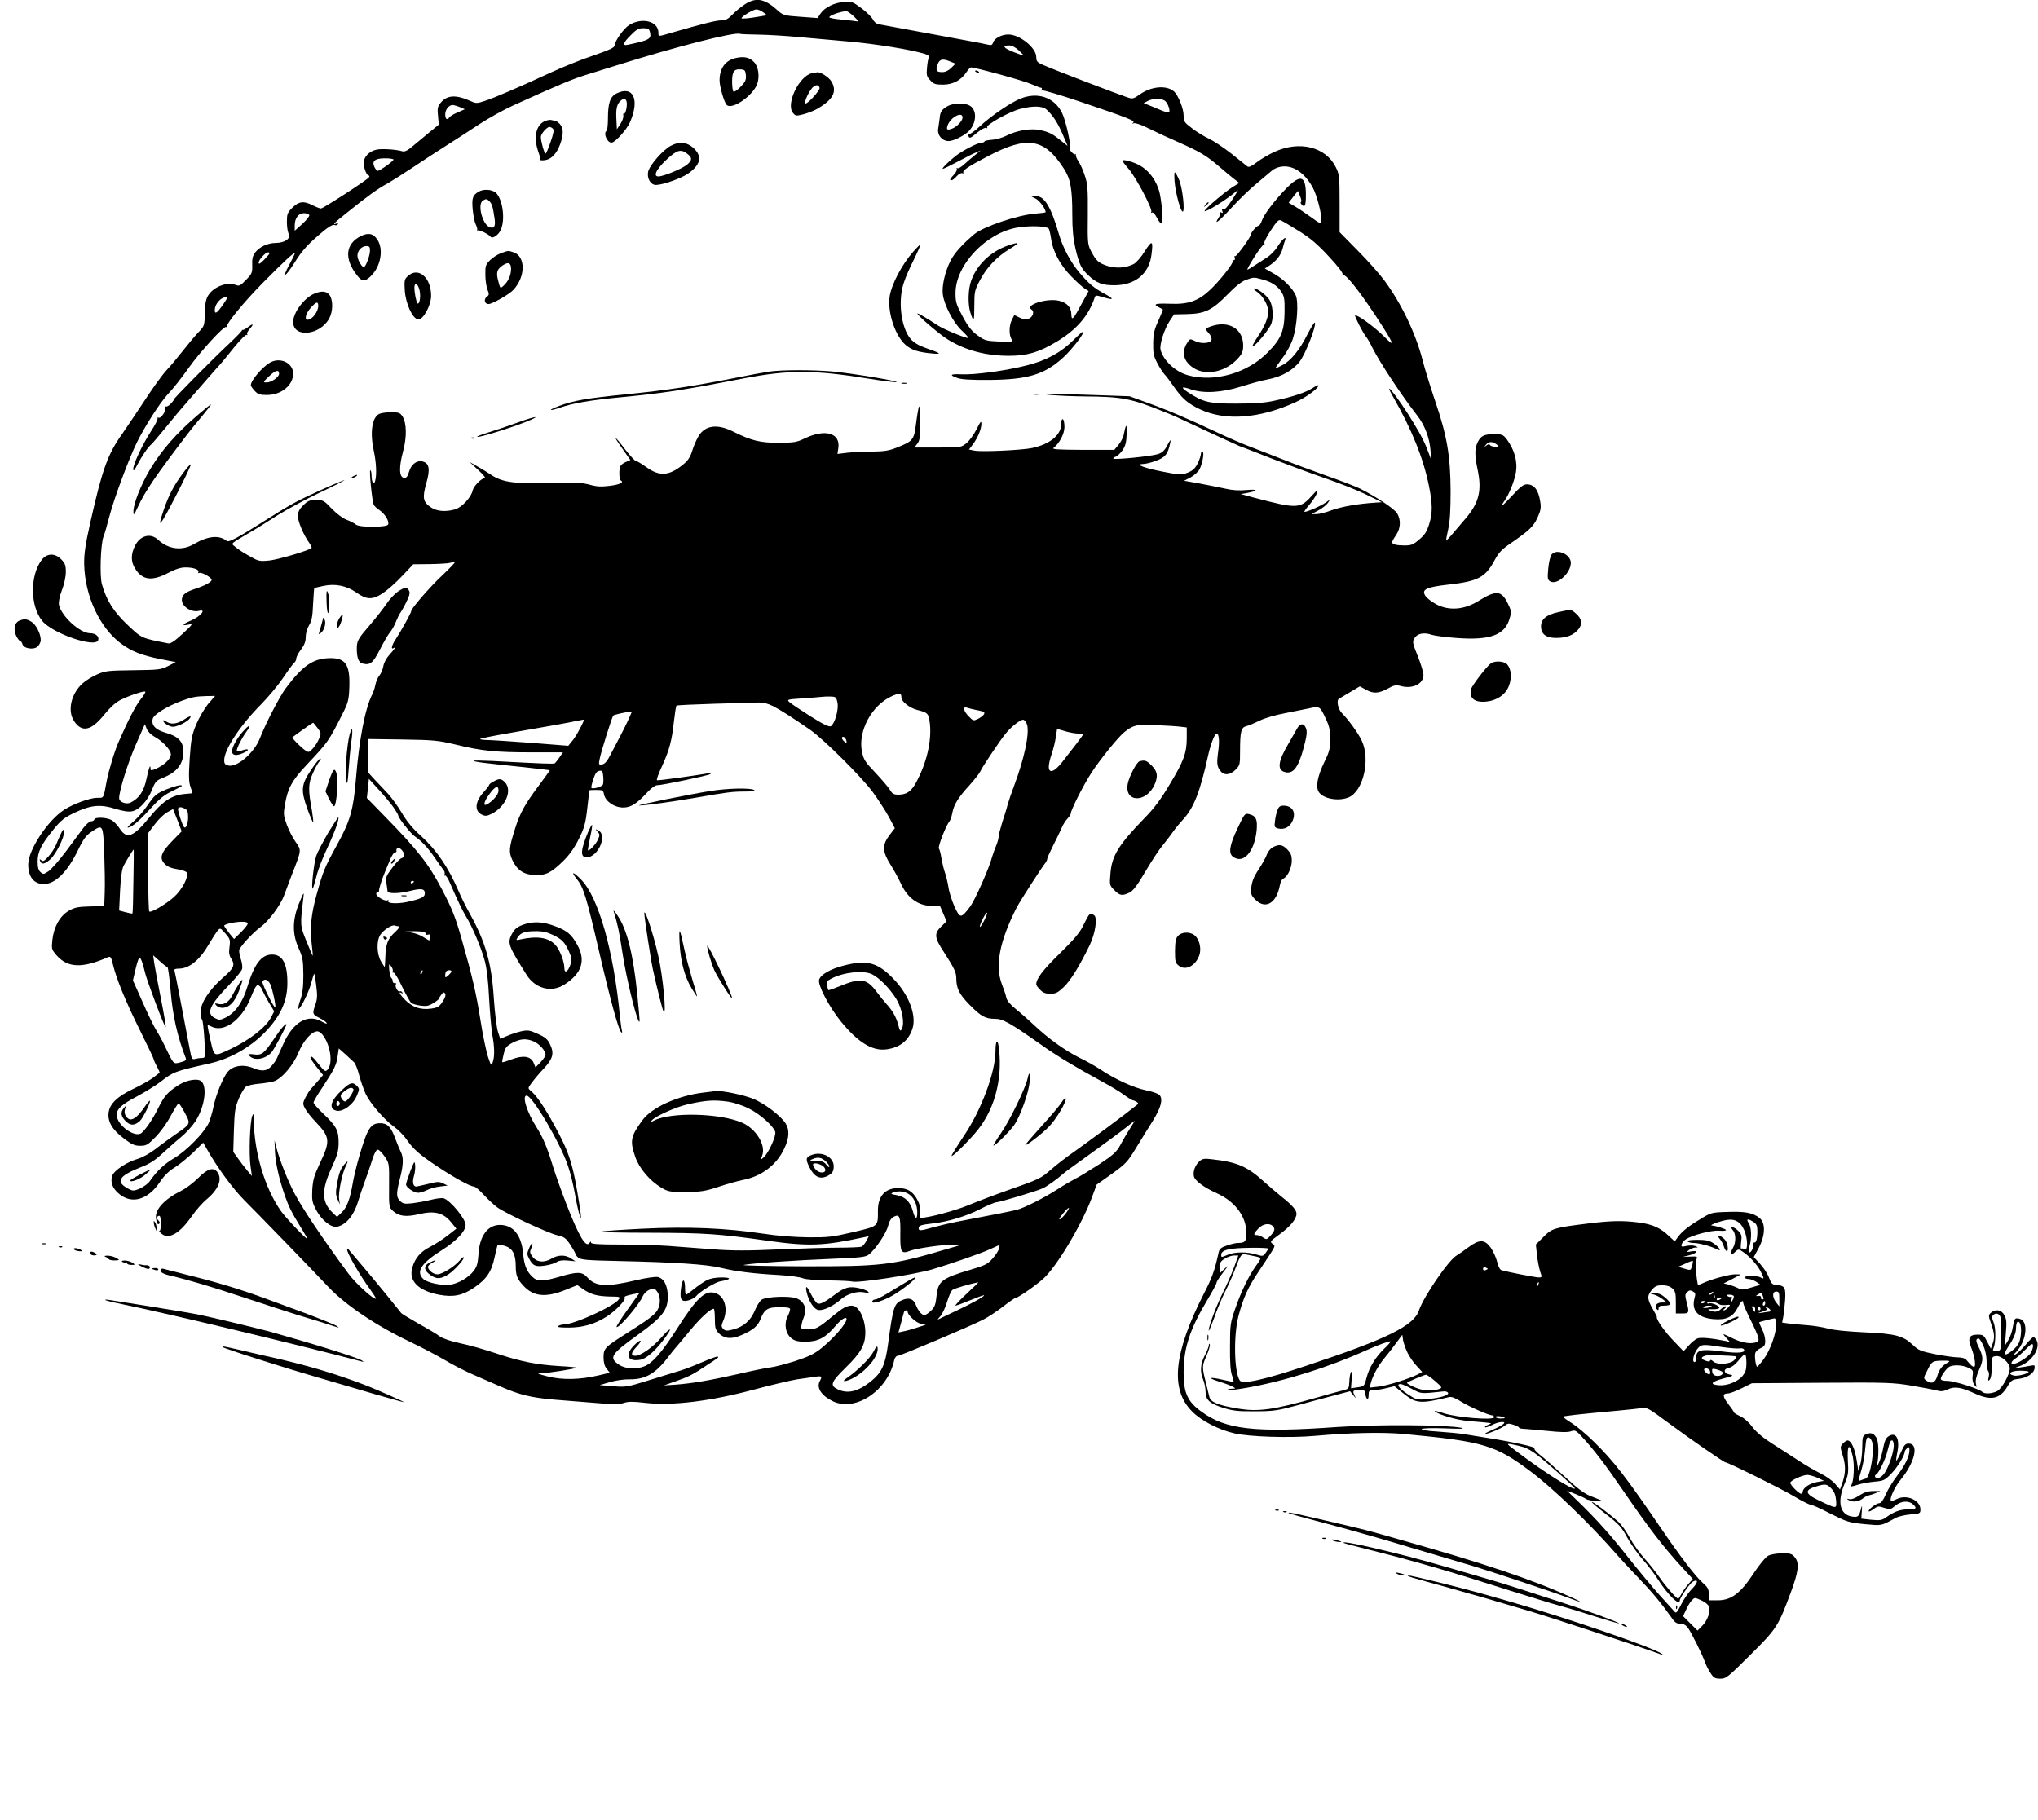 <?xml version="1.0" standalone="no"?>
<!DOCTYPE svg PUBLIC "-//W3C//DTD SVG 20010904//EN"
 "http://www.w3.org/TR/2001/REC-SVG-20010904/DTD/svg10.dtd">
<svg version="1.0" xmlns="http://www.w3.org/2000/svg"
 width="1300pt" height="1161pt" viewBox="0 0 1300 1161"
 preserveAspectRatio="xMidYMid meet">

<g transform="translate(0,1161) scale(0.1,-0.1)"
fill="#000000" stroke="none">
<path d="M4749 11581 c-24 -16 -60 -46 -78 -65 -27 -28 -43 -36 -70 -36 -33 0
-120 -22 -318 -79 -88 -26 -83 -25 -83 0 0 73 -103 101 -187 49 -33 -20 -93
-104 -93 -131 0 -13 -33 -28 -137 -64 -76 -25 -196 -74 -268 -107 -194 -90
-363 -163 -423 -182 -47 -16 -56 -16 -85 -3 -99 45 -156 42 -198 -11 -18 -23
-20 -36 -15 -82 l5 -55 -61 -50 c-34 -28 -81 -67 -106 -88 -33 -28 -51 -37
-66 -32 -42 12 -125 17 -161 11 -48 -9 -85 -46 -85 -85 0 -34 19 -81 32 -81 5
0 6 -5 2 -11 -10 -16 -292 -199 -307 -199 -7 0 -30 9 -52 20 -58 30 -88 26
-130 -15 -32 -32 -35 -41 -35 -91 0 -30 5 -64 11 -75 16 -30 -23 -58 -81 -59
-52 0 -106 -25 -134 -63 -14 -19 -19 -40 -17 -78 1 -49 -1 -55 -40 -95 -37
-38 -43 -41 -68 -31 -57 21 -147 -17 -177 -75 -12 -22 -17 -58 -18 -110 -1
-76 -2 -78 -42 -120 -23 -24 -67 -77 -99 -118 -32 -41 -77 -95 -101 -120 -24
-25 -86 -110 -138 -190 -53 -80 -118 -177 -145 -216 -94 -132 -128 -226 -203
-559 -34 -151 -42 -207 -41 -275 4 -201 99 -405 235 -506 70 -51 131 -75 256
-100 l93 -18 -48 -25 c-45 -23 -58 -25 -223 -27 -162 -2 -179 -4 -231 -27 -30
-13 -71 -38 -91 -56 -74 -65 -100 -176 -55 -242 50 -75 110 -61 193 43 37 45
71 76 102 92 58 29 151 60 159 53 3 -3 -11 -25 -30 -49 -31 -38 -80 -133 -139
-268 -28 -63 -64 -184 -78 -255 -21 -113 -16 -105 -61 -105 -44 0 -152 -39
-209 -76 -105 -67 -230 -257 -230 -349 0 -80 36 -125 100 -125 72 0 149 76
216 213 35 73 53 97 86 119 75 51 75 50 83 -134 3 -90 5 -203 3 -251 l-3 -88
-90 -2 c-75 -2 -98 -6 -135 -27 -57 -32 -97 -103 -106 -187 -6 -57 -5 -61 27
-98 71 -81 165 -84 330 -11 14 6 19 -3 29 -46 22 -92 81 -237 172 -420 48 -97
88 -180 88 -185 0 -4 9 -26 21 -47 11 -21 19 -39 17 -40 -2 -1 -21 -16 -43
-33 -22 -16 -78 -48 -125 -70 -101 -48 -149 -94 -157 -150 -8 -58 23 -111 98
-167 50 -38 68 -46 103 -46 39 0 48 5 98 56 31 31 74 91 97 135 23 43 46 79
50 79 5 0 23 -27 40 -60 38 -71 39 -69 -58 -136 -36 -25 -94 -67 -128 -94 -38
-29 -83 -54 -116 -64 -69 -20 -149 -73 -161 -107 -13 -38 0 -77 37 -110 83
-76 190 -47 269 73 24 36 55 67 90 88 29 18 82 61 119 96 l65 64 23 -40 c65
-116 166 -254 242 -330 94 -94 424 -434 534 -551 109 -115 303 -246 519 -349
78 -37 179 -91 225 -118 46 -28 123 -67 170 -88 47 -20 129 -56 181 -79 124
-54 197 -72 350 -85 69 -5 187 -15 263 -21 108 -10 145 -10 175 0 30 10 59 10
137 1 170 -20 418 10 696 85 112 30 236 59 274 65 39 6 89 13 113 16 45 7 48
4 31 -28 -23 -43 12 -94 86 -129 145 -67 348 71 389 263 4 17 13 28 23 28 17
0 449 183 543 230 30 15 88 53 128 84 40 31 76 56 81 56 15 0 126 77 177 123
86 78 246 347 310 520 l29 79 96 68 c90 65 101 76 156 167 33 54 81 132 107
173 51 83 65 135 44 162 -8 10 -44 23 -88 32 -78 16 -197 70 -291 133 -30 20
-90 54 -134 75 -91 45 -202 125 -290 209 -33 31 -85 77 -115 101 -36 29 -57
54 -61 73 -3 17 -16 55 -28 85 -45 118 -16 273 93 488 22 43 162 260 186 289
5 7 10 17 10 24 0 6 18 45 39 87 22 43 46 93 54 112 8 19 24 45 36 57 11 12
21 26 21 32 0 22 81 183 132 261 56 86 173 231 212 261 56 44 80 49 198 43 62
-3 132 -7 156 -10 l42 -5 0 -67 c0 -95 -19 -148 -108 -295 -57 -96 -99 -153
-161 -216 -167 -172 -210 -242 -218 -357 -6 -71 -5 -73 25 -103 34 -35 50 -38
96 -16 24 12 49 44 101 133 38 64 87 140 110 167 23 28 52 66 65 85 13 19 43
56 66 81 69 75 109 177 159 404 18 80 43 145 56 145 15 0 19 -52 9 -119 -10
-73 -7 -94 18 -123 22 -27 60 -22 93 11 28 28 29 33 29 119 0 124 7 151 39
159 14 3 52 19 83 34 32 17 102 37 165 49 59 12 127 25 150 30 69 16 72 15
106 -57 27 -56 32 -80 32 -138 0 -61 -5 -81 -38 -148 -42 -88 -55 -153 -37
-186 24 -46 126 -66 193 -38 93 39 140 242 83 362 -21 46 -84 133 -126 175
-25 25 -37 82 -19 92 8 5 41 24 74 44 l59 35 37 -20 c49 -28 81 -26 140 5 43
24 53 26 89 16 73 -18 140 16 140 71 0 16 -16 70 -36 120 -34 85 -36 92 -21
116 18 30 61 38 110 21 18 -6 87 -15 154 -20 219 -17 313 18 343 126 12 40 11
48 -14 98 -39 79 -74 81 -182 14 -93 -59 -192 -67 -275 -22 -28 16 -59 39 -67
53 -26 40 5 55 144 71 193 21 239 46 299 158 24 45 44 67 100 105 119 82 146
107 172 164 21 45 24 63 18 101 -11 76 -39 112 -85 112 -22 0 -42 -15 -94 -72
-64 -70 -85 -83 -47 -30 27 39 60 120 70 175 13 71 -8 147 -58 215 -23 29 -30
32 -79 32 -65 0 -86 -10 -106 -51 -20 -40 -20 -84 0 -179 27 -128 8 -206 -73
-303 -21 -25 -58 -68 -82 -96 -24 -29 -45 -51 -46 -49 -2 2 4 35 13 73 11 51
15 118 15 245 -1 222 -23 351 -99 573 -30 89 -66 205 -79 257 -44 172 -136
364 -244 510 -30 41 -107 128 -171 192 l-115 117 0 183 c0 172 -2 186 -24 231
-64 130 -232 172 -392 98 -36 -16 -86 -46 -112 -66 -32 -25 -52 -34 -60 -27
-7 5 -52 41 -100 80 -49 39 -114 82 -145 97 -32 15 -81 45 -109 67 -49 37 -53
44 -53 82 0 44 -36 132 -63 154 -48 40 -144 31 -216 -20 -41 -29 -46 -30 -80
-19 -106 37 -475 179 -538 207 -37 16 -43 23 -43 50 0 59 -105 144 -178 144
-43 0 -89 -24 -97 -51 -6 -17 -12 -19 -33 -14 -15 4 -72 15 -127 25 -108 20
-535 99 -573 106 -12 3 -28 16 -34 30 -7 14 -39 46 -72 71 -57 42 -64 45 -111
41 -64 -5 -124 -35 -150 -73 l-20 -30 -109 8 c-109 8 -110 8 -155 49 -78 68
-131 76 -202 29z m120 -50 l24 -18 -34 -6 c-78 -14 -129 -19 -129 -13 0 11 75
56 95 56 11 0 31 -9 44 -19z m579 -27 c27 -26 32 -34 17 -30 -11 2 -55 7 -97
11 -43 4 -78 10 -78 15 0 11 65 35 108 39 7 0 29 -15 50 -35z m-1302 -99 c11
-44 -5 -52 -143 -81 -35 -7 -28 14 21 62 35 36 50 44 79 44 31 0 38 -4 43 -25z
m695 -16 c63 -1 175 -8 249 -15 74 -7 221 -20 325 -29 175 -16 385 -50 478
-77 29 -9 36 -15 31 -27 -4 -9 -9 -38 -11 -66 -4 -43 -2 -54 21 -77 21 -24 33
-28 81 -28 63 0 116 28 150 80 11 16 24 30 28 30 29 0 341 -86 384 -106 30
-13 58 -24 64 -24 6 0 7 -5 3 -12 -4 -6 -3 -8 3 -5 6 4 116 -29 244 -72 310
-105 353 -122 337 -134 -9 -6 -8 -7 5 -3 10 3 50 -11 95 -34 42 -21 131 -62
197 -91 131 -58 171 -82 256 -155 31 -27 72 -61 90 -75 l34 -26 -45 -28 c-51
-32 -183 -145 -176 -152 8 -8 141 74 195 121 13 12 20 14 15 6 -51 -84 -79
-120 -90 -116 -9 3 -11 -1 -7 -11 5 -12 3 -14 -8 -8 -8 4 -11 4 -6 0 4 -5 0
-19 -9 -33 -35 -53 -2 -28 81 62 48 53 122 124 164 158 42 35 85 71 95 80 11
10 35 21 54 24 75 14 151 -34 205 -131 27 -48 61 -179 55 -215 -3 -19 -7 -18
-63 23 -33 24 -79 55 -103 69 l-42 25 29 37 30 38 14 -34 c8 -18 10 -34 6 -36
-5 -2 -3 -9 4 -17 20 -22 27 -7 27 61 0 124 -33 135 -125 42 -76 -78 -141
-164 -156 -206 -6 -18 -15 -32 -21 -32 -11 0 -47 -41 -48 -54 0 -17 -93 -145
-101 -140 -5 3 -6 -2 -3 -10 4 -10 1 -16 -7 -16 -7 0 -9 -3 -6 -6 9 -10 -86
-130 -147 -186 -74 -69 -137 -91 -254 -86 -94 3 -110 -2 -69 -23 12 -6 23 -13
25 -14 1 -1 -12 -33 -29 -71 -26 -56 -32 -83 -33 -144 -1 -64 3 -83 27 -128
15 -29 36 -61 46 -71 10 -10 37 -46 59 -78 51 -74 89 -108 168 -145 161 -75
378 -59 608 46 68 31 146 88 146 107 0 4 -16 -3 -36 -16 -42 -28 -125 -56
-247 -82 -59 -13 -126 -18 -242 -18 -173 0 -208 8 -308 73 -48 32 -41 39 19
18 82 -28 197 -21 322 18 59 19 134 39 167 45 88 16 163 58 206 115 36 47 105
223 97 247 -2 7 -23 -26 -47 -72 -50 -101 -108 -172 -162 -199 -21 -11 -40
-20 -43 -20 -3 0 17 29 43 64 29 38 57 90 69 128 26 82 36 229 18 272 -21 48
-77 104 -140 140 l-58 33 28 18 c45 29 73 65 85 107 5 22 13 46 16 54 12 33
-16 10 -45 -35 -17 -29 -49 -61 -74 -76 -24 -15 -59 -38 -79 -51 -19 -13 -38
-24 -42 -24 -4 0 16 36 44 80 28 44 55 80 61 80 5 0 7 4 3 9 -3 6 15 42 41 81
35 54 50 70 62 65 10 -3 61 -34 116 -68 76 -47 120 -85 193 -164 59 -63 92
-107 87 -114 -4 -8 -3 -9 4 -5 18 11 127 -132 252 -328 74 -117 76 -131 7 -61
-58 58 -173 142 -183 132 -5 -4 52 -115 71 -137 7 -8 25 -39 39 -68 48 -96
188 -307 287 -434 47 -60 78 -142 84 -222 l5 -61 -19 51 c-23 62 -42 100 -96
189 -92 153 -204 294 -129 164 120 -210 193 -391 229 -569 23 -114 24 -173 1
-245 -15 -47 -28 -68 -63 -97 -38 -33 -51 -38 -93 -38 -52 0 -80 7 -80 21 0 4
11 25 25 45 30 44 32 97 7 139 -18 29 -133 106 -237 158 -27 13 -127 52 -222
85 -95 34 -216 79 -270 101 -54 21 -143 56 -198 77 -55 20 -156 64 -225 97
-174 82 -316 143 -445 189 l-110 40 -235 8 c-129 5 -255 8 -280 8 -96 -2 84
-16 225 -17 243 -2 297 -12 510 -98 70 -28 48 -18 293 -133 107 -49 196 -90
198 -90 3 0 89 -33 192 -74 103 -40 257 -97 342 -126 85 -29 202 -75 260 -103
l105 -51 -45 -3 c-110 -7 -214 -26 -275 -48 -36 -14 -80 -25 -98 -25 l-32 0
45 24 c24 13 51 34 60 47 l15 23 -30 -21 c-32 -23 -135 -67 -135 -57 0 3 15
24 34 46 19 22 40 54 46 71 9 28 6 26 -37 -21 -70 -78 -95 -78 -363 -7 l-85
23 40 7 c73 14 72 25 -1 19 -49 -5 -94 -2 -140 9 -38 8 -112 23 -165 33 l-96
17 41 21 c22 12 48 35 57 51 20 37 33 115 19 115 -5 0 -10 -8 -10 -17 0 -9 -9
-36 -20 -59 -16 -32 -31 -46 -63 -59 -40 -16 -47 -16 -160 6 -119 23 -183 48
-125 49 15 0 53 9 84 21 58 22 74 42 89 115 5 24 1 21 -19 -17 -19 -36 -33
-48 -63 -57 -48 -14 -272 -36 -281 -28 -3 4 3 9 14 12 10 3 30 21 44 41 19 28
25 50 27 107 2 70 -5 65 -21 -16 -4 -14 -18 -40 -32 -57 l-26 -31 -201 0
c-162 1 -199 3 -186 13 37 28 69 90 69 133 0 23 -4 46 -10 49 -6 4 -10 -7 -10
-27 0 -72 -70 -131 -185 -156 -65 -14 -320 -26 -368 -17 l-36 7 24 32 c31 41
55 98 55 132 0 22 -6 15 -31 -35 -17 -34 -46 -74 -65 -89 -34 -27 -36 -27
-183 -27 l-148 0 18 24 c16 20 19 41 19 134 0 61 -3 107 -7 104 -4 -4 -12 -51
-19 -104 -14 -111 -18 -116 -122 -158 -50 -20 -80 -25 -155 -26 -50 0 -122 -3
-159 -7 l-66 -8 5 34 c17 99 -82 129 -216 64 -50 -24 -67 -26 -166 -27 -116 0
-173 14 -287 71 -103 52 -181 41 -223 -30 -14 -24 -32 -66 -40 -94 -12 -38
-26 -60 -58 -86 -88 -72 -150 -77 -233 -17 -31 22 -62 41 -69 41 -6 0 -35 32
-65 70 -72 95 -86 101 -21 9 l52 -74 -26 -11 c-15 -6 -31 -17 -36 -25 -12 -20
-11 -86 2 -95 21 -12 -8 -26 -76 -34 -51 -6 -80 -5 -124 8 -41 11 -88 15 -176
12 -305 -9 -378 0 -457 54 -19 13 -57 36 -84 51 l-49 28 55 -51 c30 -28 50
-51 43 -52 -22 0 -72 -51 -78 -79 -9 -44 -70 -109 -113 -121 -61 -17 -116 -12
-153 13 -51 34 -56 61 -30 153 26 91 20 129 -24 140 -36 9 -72 -18 -86 -66
-10 -33 -17 -40 -33 -38 -30 4 -32 68 -5 168 25 93 23 182 -4 224 -15 23 -24
26 -73 26 -30 0 -64 -5 -76 -11 -46 -25 -59 -119 -33 -239 15 -69 19 -150 8
-188 -8 -32 -23 -9 -23 36 0 17 -4 32 -8 32 -8 0 11 -195 22 -220 3 -8 20 -24
37 -35 34 -23 63 -70 55 -91 -7 -19 -182 -20 -205 -1 -9 8 -36 22 -60 31 -26
10 -64 39 -95 71 -49 52 -55 55 -100 55 -41 0 -53 -5 -82 -34 -25 -25 -34 -43
-34 -67 0 -36 36 -121 71 -170 12 -17 19 -32 16 -35 -15 -16 -213 -74 -269
-80 -64 -6 -69 -5 -130 30 -35 19 -74 45 -87 57 -29 24 -37 15 89 90 47 27
130 79 184 114 55 34 173 98 263 141 90 42 162 79 160 81 -2 1 -72 -28 -156
-66 -144 -65 -193 -92 -341 -186 -183 -116 -241 -147 -254 -136 -47 39 -119
32 -207 -19 -76 -46 -165 -35 -230 26 -49 46 -116 28 -149 -40 -26 -54 -25
-100 1 -142 46 -76 108 -84 212 -29 48 25 79 35 112 35 50 0 89 -15 80 -30 -3
-6 0 -8 7 -5 15 6 78 -30 78 -44 0 -14 -40 -36 -100 -56 -66 -21 -90 -40 -90
-72 0 -43 62 -83 110 -70 50 13 8 -37 -52 -62 -55 -23 -63 -36 -16 -26 31 7
29 3 -37 -58 -48 -45 -76 -64 -90 -62 -175 34 -170 32 -261 118 -90 85 -136
159 -164 260 -15 56 -8 254 10 303 7 16 24 76 39 134 31 117 125 369 176 471
52 104 142 244 192 300 42 45 89 105 141 178 69 97 221 263 234 255 5 -3 7 -2
6 3 -6 17 105 153 229 279 133 135 203 200 203 187 0 -5 -16 -36 -34 -71 -50
-91 -28 -84 32 11 51 82 88 122 188 205 32 26 57 40 66 37 9 -4 19 -2 23 4 3
7 0 8 -9 5 -31 -12 -15 4 77 77 124 100 191 148 248 178 26 15 98 60 161 102
62 42 158 104 213 139 55 35 150 96 210 136 61 40 160 95 220 122 289 131 377
168 465 195 52 16 138 43 190 59 388 122 758 216 791 202 3 -2 57 -4 120 -5z
m1657 -100 c17 -16 32 -31 32 -33 0 -2 -29 8 -65 22 -65 26 -76 42 -27 42 16
0 40 -12 60 -31z m-433 -73 l30 -12 -27 -27 c-17 -17 -38 -27 -57 -27 -38 0
-44 10 -30 49 12 35 33 39 84 17z m1369 -252 c18 -17 32 -62 23 -71 -4 -3 -29
4 -56 16 -27 11 -62 26 -78 32 l-28 11 25 13 c34 19 95 19 114 -1z m-4499 -38
l30 -13 -46 -20 c-26 -11 -50 -26 -53 -32 -13 -20 -26 -11 -26 18 0 33 23 61
48 61 9 -1 31 -7 47 -14z m-425 -334 c0 -10 -87 -72 -101 -72 -5 0 -14 11 -21
25 -17 38 4 55 68 55 30 0 54 -4 54 -8z m-537 -354 c2 -7 -18 -32 -44 -56
l-49 -44 0 34 c0 46 24 78 59 78 16 0 31 -6 34 -12z m-253 -243 c0 -4 -16 -22
-35 -42 -25 -26 -35 -31 -35 -19 0 19 43 66 60 66 5 0 10 -2 10 -5z m6325
-166 c63 -16 99 -39 126 -77 21 -32 24 -46 23 -131 -1 -122 -22 -173 -107
-259 -129 -132 -337 -192 -506 -147 -81 21 -160 94 -178 163 -8 32 23 131 58
184 l28 42 83 2 c113 2 162 26 258 125 49 51 90 83 115 92 51 19 53 19 100 6z
m-6620 -159 c-40 -58 -55 -68 -55 -38 0 30 26 67 54 78 32 12 32 4 1 -40z
m8121 -895 c18 -14 18 -14 -8 -15 -15 0 -30 5 -33 10 -5 8 -12 7 -23 -2 -15
-12 -16 -11 -3 5 16 21 41 22 67 2z m-6723 -834 c-77 -71 -204 -218 -200 -230
2 -7 -67 -131 -100 -181 -24 -36 -31 -66 -13 -55 19 11 10 -2 -24 -40 -21 -23
-37 -52 -41 -76 -4 -21 -15 -47 -25 -59 -10 -11 -21 -37 -25 -57 -4 -21 -13
-49 -21 -64 -45 -89 -83 -284 -104 -543 -16 -192 -36 -263 -119 -414 -81 -147
-90 -170 -130 -314 -36 -128 -45 -217 -33 -318 5 -41 8 -76 7 -78 -1 -1 -19
40 -40 92 -41 101 -41 102 -20 276 5 43 4 42 -26 -30 -44 -105 -46 -198 -4
-290 26 -58 29 -76 30 -170 0 -77 -5 -119 -19 -158 -10 -29 -16 -56 -13 -58 9
-10 66 103 81 161 9 32 17 60 20 62 2 2 8 -31 13 -74 8 -62 7 -86 -4 -118 -22
-62 -21 -67 24 -89 23 -12 44 -26 47 -33 3 -7 -9 -3 -27 7 -92 56 -188 1 -252
-145 -15 -33 -32 -71 -38 -85 -6 -14 -22 -37 -36 -52 -28 -32 -61 -35 -114
-13 -64 27 -131 17 -165 -24 -29 -35 -73 -142 -88 -212 -8 -41 -23 -92 -33
-114 -29 -62 -141 -177 -219 -223 -64 -38 -111 -82 -156 -147 -10 -15 -38 -36
-62 -47 -39 -17 -46 -17 -72 -4 -89 46 -68 83 83 142 50 19 87 44 130 84 33
30 86 78 118 104 33 27 74 72 92 100 57 86 78 210 43 254 -21 25 -96 14 -151
-22 -68 -44 -89 -68 -128 -146 -36 -75 -93 -155 -114 -163 -40 -16 -122 37
-145 94 -21 49 10 85 122 143 52 28 120 70 149 92 87 67 89 68 319 120 128 29
255 101 348 196 99 102 143 196 145 308 2 128 -29 190 -97 190 -69 0 -114 -59
-160 -211 -29 -96 -78 -164 -141 -193 -32 -15 -37 -15 -65 -1 -57 29 -34 82
95 215 40 41 75 85 79 97 4 13 0 42 -9 68 -8 26 -12 52 -8 58 21 37 93 112
133 141 54 39 131 142 153 206 9 25 30 81 47 125 64 164 64 159 26 213 -19 26
-44 76 -57 111 -21 58 -22 69 -11 130 17 101 44 151 136 249 141 150 142 152
233 332 33 65 38 86 41 155 7 156 -23 200 -131 196 -103 -4 -168 -50 -275
-193 -40 -55 -126 -220 -165 -320 -36 -92 -146 -186 -201 -172 -20 5 -26 12
-26 33 0 69 101 222 237 359 47 48 110 124 140 169 30 45 61 87 69 94 8 6 14
19 14 28 0 10 13 35 30 57 21 28 30 50 30 79 0 23 9 55 21 75 17 27 23 56 26
135 3 55 6 101 8 103 1 1 28 8 59 14 73 16 147 1 207 -41 68 -48 103 -49 169
-7 30 20 87 70 125 111 l71 75 104 1 c58 1 116 4 130 8 14 4 27 6 30 3 3 -2
-32 -38 -77 -81z m2927 -781 c0 -26 53 -68 103 -80 67 -17 71 -21 79 -91 11
-111 -23 -253 -90 -374 -30 -55 -60 -75 -112 -75 -30 0 -39 6 -54 32 -11 17
-52 66 -93 109 -65 68 -74 82 -85 134 -26 131 63 297 192 354 48 21 60 20 60
-9z m-4423 -42 c-24 -30 -58 -88 -76 -131 -28 -69 -33 -96 -41 -218 -7 -112
-6 -148 5 -179 8 -22 13 -40 12 -41 -1 0 -24 -2 -52 -5 -81 -8 -140 -48 -222
-149 -101 -124 -143 -141 -187 -75 -14 22 -37 47 -50 55 -29 20 -108 24 -114
7 -2 -7 -11 -12 -21 -12 -9 0 -32 -19 -49 -42 -18 -24 -67 -90 -110 -148 -43
-58 -94 -115 -112 -128 -31 -21 -34 -21 -52 -6 -13 12 -18 31 -18 68 0 62 23
108 102 205 48 59 69 75 134 106 103 49 164 55 259 25 49 -15 84 -21 107 -16
45 8 99 66 128 138 21 53 27 59 75 78 84 34 125 88 125 164 0 63 -32 98 -110
120 -68 19 -96 49 -86 90 7 28 93 81 186 115 66 24 88 28 158 30 l54 1 -45
-52z m4015 9 c9 -43 -17 -134 -42 -150 -11 -6 -46 10 -130 63 -63 40 -123 80
-134 90 -18 17 -15 18 80 24 55 4 110 8 124 10 14 2 41 3 60 2 31 -1 35 -4 42
-39z m-411 -22 c49 -25 130 -77 238 -152 87 -61 326 -299 398 -396 36 -50 83
-122 104 -161 l37 -70 -34 -44 c-48 -63 -46 -105 6 -188 22 -35 51 -87 64
-116 44 -98 113 -148 204 -148 l48 0 21 -49 21 -49 -34 -33 c-46 -45 -44 -71
16 -162 67 -104 80 -131 80 -169 0 -63 19 -101 82 -166 76 -77 103 -92 164
-92 51 0 94 -24 299 -168 97 -69 210 -137 375 -227 58 -31 126 -72 151 -91 26
-19 51 -34 55 -34 5 0 16 -5 24 -10 13 -8 13 -11 -1 -22 -67 -54 -312 -236
-389 -290 -52 -36 -122 -90 -155 -119 -67 -59 -75 -62 -280 -134 -82 -29 -195
-72 -250 -95 -82 -34 -253 -80 -302 -80 -7 0 -9 13 -6 39 4 29 0 49 -18 81
-28 50 -63 70 -119 70 -84 0 -130 -51 -130 -143 0 -104 6 -99 -158 -138 -133
-31 -160 -34 -287 -33 -87 1 -195 9 -285 23 -241 36 -478 46 -769 32 -140 -7
-260 -15 -267 -19 -7 -4 137 -7 319 -7 343 -1 434 -7 744 -51 263 -37 357 -33
617 23 l28 6 -16 -30 c-8 -17 -23 -33 -31 -37 -9 -3 -74 -6 -143 -6 -70 0
-242 -5 -383 -11 -195 -9 -295 -9 -415 0 -88 7 -217 16 -289 22 -71 5 -212 9
-312 9 -139 0 -183 3 -183 13 0 8 -3 8 -9 -2 -23 -36 -68 40 -149 249 -33 85
-72 196 -87 245 -35 115 -61 177 -102 242 -62 97 -95 203 -64 203 37 0 217
-306 265 -451 14 -41 32 -115 41 -164 26 -148 54 -233 34 -100 -44 282 -64
345 -165 530 -67 120 -112 186 -149 216 -19 16 -19 17 10 55 16 22 50 62 76
89 56 61 65 95 38 151 -16 34 -30 46 -79 68 -53 24 -63 25 -107 16 -26 -6 -67
-20 -90 -30 l-42 -18 -15 46 c-8 26 -20 121 -26 212 -14 225 -53 360 -153 540
-23 41 -56 106 -72 145 -66 153 -140 261 -240 352 -52 46 -90 92 -121 145 -25
42 -65 98 -90 125 -25 26 -63 67 -85 90 l-39 43 0 107 0 108 217 -3 c201 -3
228 -6 338 -32 165 -41 258 -50 488 -50 l198 0 -22 -32 c-13 -18 -26 -35 -30
-38 -7 -5 -81 -2 -399 15 -68 3 -122 4 -119 1 6 -7 71 -15 324 -41 88 -10 161
-18 162 -19 1 -1 -29 -43 -67 -94 -89 -118 -123 -178 -154 -277 -40 -127 -42
-150 -17 -204 31 -65 75 -93 148 -94 68 -1 101 16 181 95 35 35 68 82 94 135
35 70 43 98 54 195 7 62 13 114 14 116 0 1 20 2 44 2 40 0 44 -2 49 -29 9 -44
66 -83 122 -83 50 0 87 24 158 101 21 23 47 41 57 41 34 0 324 61 340 71 11 8
5 9 -20 4 -102 -17 -312 -46 -319 -43 -5 2 9 41 31 88 47 102 64 164 77 289 6
51 13 96 16 99 2 3 112 8 242 12 131 4 257 7 281 8 29 1 59 -6 93 -23z m1297
-25 c24 -4 45 -10 48 -13 10 -9 -5 -26 -37 -43 -29 -14 -31 -14 -59 15 -34 33
-41 67 -12 56 9 -3 36 -10 60 -15z m-2200 -17 c-2 -5 -14 -30 -26 -58 -13 -27
-33 -68 -45 -90 -11 -22 -37 -71 -57 -109 -26 -52 -41 -70 -59 -73 -22 -3 -23
-1 -16 34 8 44 79 270 87 278 5 5 78 22 106 24 8 1 12 -2 10 -6z m-328 -100
c-16 -32 -40 -70 -53 -84 l-22 -27 -240 19 c-132 10 -260 18 -284 18 -24 1
-42 4 -38 7 3 3 81 19 174 35 258 45 394 69 438 79 22 4 44 8 48 9 5 1 -6 -25
-23 -56z m2852 22 c15 -59 -18 -213 -82 -385 -18 -47 -37 -103 -43 -125 -5
-22 -21 -72 -34 -112 -12 -39 -23 -80 -23 -91 0 -11 -7 -37 -16 -58 -9 -22
-20 -52 -25 -69 -17 -69 -111 -281 -142 -321 -57 -75 -63 -75 -99 3 -16 37
-34 92 -38 123 -5 30 -15 73 -23 95 -8 22 -17 63 -22 90 -4 28 -11 55 -16 61
-8 10 45 148 69 176 5 7 13 31 17 53 10 52 36 95 109 175 32 36 64 76 70 90
11 26 126 198 161 240 35 44 96 91 113 88 8 -2 19 -16 24 -33z m-4527 -19 c24
-32 25 -35 10 -69 -8 -20 -26 -48 -40 -63 -23 -25 -26 -26 -48 -11 -24 16 -82
73 -82 82 0 3 122 90 132 94 1 1 14 -14 28 -33z m-1043 -54 c53 -28 108 -86
108 -115 0 -29 -44 -70 -98 -93 -28 -11 -32 -11 -32 3 0 33 -11 4 -26 -68 -16
-76 -45 -120 -98 -148 -28 -16 -76 1 -76 27 0 47 57 230 108 345 l56 127 12
-30 c7 -17 28 -38 46 -48z m5812 33 c27 -8 65 -15 83 -15 19 0 33 -3 31 -7 -3
-9 -71 -97 -134 -177 -48 -61 -84 -73 -84 -28 0 16 8 53 19 83 10 31 22 78 26
107 4 29 8 52 8 52 1 0 24 -7 51 -15z m-1395 -61 c3 -16 1 -17 -13 -5 -19 16
-21 34 -3 29 6 -3 14 -13 16 -24z m-1553 -279 c-5 -14 -63 -31 -73 -22 -3 3 2
28 12 56 12 37 22 51 38 53 19 3 22 -2 25 -36 2 -21 1 -44 -2 -51z m-1338
-143 c17 -25 32 -49 32 -54 0 -16 81 -118 107 -135 42 -28 84 -73 128 -138 22
-33 46 -66 53 -74 7 -7 11 -20 8 -28 -3 -8 -2 -12 3 -9 5 3 19 -18 31 -47 45
-103 80 -178 103 -215 39 -63 95 -195 118 -278 15 -56 23 -126 29 -244 5 -91
14 -196 21 -235 14 -79 15 -138 1 -175 -8 -22 -11 -18 -30 40 -11 36 -33 139
-47 230 -28 176 -50 272 -122 525 -37 130 -59 187 -122 307 -85 163 -151 249
-362 465 l-119 122 7 61 6 61 61 -67 c34 -37 76 -87 94 -112z m-1327 -12 c14
-8 19 -21 19 -53 0 -43 -14 -77 -26 -64 -11 11 -43 111 -38 119 7 11 22 10 45
-2z m-73 -196 c-83 -84 -95 -118 -55 -158 16 -16 41 -26 75 -31 28 -4 56 -13
62 -20 18 -22 -26 -109 -80 -158 -52 -46 -148 -103 -158 -92 -3 3 -7 117 -7
253 l0 247 44 58 c24 32 60 66 80 76 l35 19 28 -71 27 -71 -51 -52z m1458 -71
c19 -25 17 -41 -4 -48 -11 -3 -38 -31 -61 -63 -39 -52 -42 -61 -36 -97 3 -22
7 -45 7 -51 2 -17 73 -16 144 2 72 18 94 14 94 -16 0 -24 -25 -35 -115 -55
-65 -13 -129 -9 -118 8 3 6 1 7 -5 3 -15 -9 -72 24 -72 41 0 7 5 13 10 13 5 0
9 3 8 8 -2 8 17 70 37 117 7 17 22 53 33 80 12 28 26 49 32 48 5 -2 9 0 9 5
-5 27 18 30 37 5z m-1715 -195 c-1 -112 -4 -204 -6 -206 -2 -2 -21 2 -44 8
l-41 11 6 127 c4 82 12 138 22 157 17 33 61 105 65 105 1 0 0 -91 -2 -202z
m1789 -2 c0 -3 -4 -8 -10 -11 -5 -3 -10 -1 -10 4 0 6 5 11 10 11 6 0 10 -2 10
-4z m3636 -253 c-14 -26 -25 -42 -26 -35 0 17 40 95 46 89 3 -3 -6 -27 -20
-54z m-4696 -16 c0 -7 -20 -32 -44 -56 l-43 -42 -32 39 c-17 22 -31 42 -31 46
0 9 63 24 108 25 28 1 42 -3 42 -12z m966 -17 c8 0 -4 -16 -25 -36 -47 -42
-61 -77 -63 -162 -1 -34 -3 -62 -4 -62 -1 0 -12 17 -24 37 -27 47 -29 130 -4
169 22 32 74 66 92 59 8 -3 20 -5 28 -5z m-1082 -132 c-5 -35 -2 -54 10 -72
27 -43 20 -61 -51 -123 -87 -76 -143 -161 -143 -218 0 -22 4 -45 9 -51 5 -5
11 -62 15 -126 6 -118 6 -118 -16 -118 -13 0 -32 -3 -44 -6 -19 -5 -22 1 -32
53 -45 240 -95 500 -99 511 -4 8 6 12 28 12 66 0 133 55 191 155 23 39 48 78
57 88 15 18 17 17 49 -19 30 -35 32 -41 26 -86z m1240 96 c9 -3 14 -10 11 -14
-3 -5 4 -6 14 -3 16 4 19 1 14 -16 l-5 -22 -37 22 c-20 13 -54 26 -76 29 l-40
7 52 2 c28 0 58 -2 67 -5z m-1636 -224 c4 0 13 -66 20 -147 13 -160 43 -295
97 -434 5 -13 -3 -19 -35 -27 -46 -11 -40 -17 -101 109 -14 30 -38 74 -53 97
-14 23 -54 104 -87 180 l-61 137 17 73 c9 39 20 72 25 72 8 0 22 -37 35 -95
12 -52 128 -360 132 -348 2 6 -12 89 -31 184 -19 96 -38 197 -42 224 l-7 50
42 -37 c22 -21 45 -38 49 -38z m1437 -28 c-2 -7 0 -10 5 -7 5 3 30 -36 54 -88
25 -51 51 -99 59 -105 8 -7 35 -15 60 -18 37 -5 52 -2 81 16 20 12 36 25 36
28 0 4 7 16 16 27 12 16 16 17 23 6 6 -9 1 -27 -16 -52 -21 -32 -31 -38 -73
-44 -65 -9 -116 7 -162 52 -36 35 -51 62 -26 47 7 -4 8 -3 4 5 -4 6 -11 9 -16
6 -12 -7 -33 32 -25 45 4 6 1 9 -7 8 -7 -2 -13 4 -13 12 0 8 -4 18 -9 21 -5 4
-10 27 -13 50 -3 41 -2 43 12 24 9 -11 13 -25 10 -33z m188 -7 c-3 -9 -8 -14
-10 -11 -3 3 -2 9 2 15 9 16 15 13 8 -4z m187 7 c0 -4 -9 -15 -20 -25 -19 -16
-20 -16 -20 1 0 10 3 22 7 25 9 10 33 9 33 -1z m-1156 -81 c13 -25 38 -142 32
-148 -7 -8 -86 152 -82 163 9 23 35 16 50 -15z m-49 -42 c4 -10 22 -44 40 -75
l34 -56 -19 -37 c-32 -64 -137 -146 -260 -204 -108 -50 -103 -52 -127 55 -12
51 -20 94 -18 96 2 2 12 -1 23 -7 78 -41 190 38 247 174 36 89 44 99 61 84 7
-6 16 -19 19 -30z m391 -292 c46 -71 57 -178 22 -213 -12 -13 -20 -8 -54 35
-37 48 -54 61 -54 42 0 -4 18 -31 40 -59 l41 -51 -33 -38 c-18 -21 -39 -44
-46 -52 -7 -7 -22 -31 -33 -52 -18 -37 -19 -41 -3 -71 9 -18 40 -57 68 -86 92
-97 95 -121 25 -267 -35 -75 -43 -103 -47 -165 -3 -68 -1 -80 25 -130 35 -66
98 -116 136 -106 58 14 107 76 133 166 7 25 26 81 42 125 16 44 38 107 48 140
12 37 24 60 34 60 8 0 27 -20 44 -44 29 -43 29 -45 28 -183 -1 -138 -1 -140
25 -164 37 -34 84 -40 167 -20 97 23 154 9 203 -51 l34 -42 -55 -43 c-30 -24
-80 -56 -111 -72 -62 -31 -97 -72 -115 -133 -25 -85 39 -149 174 -174 89 -16
147 -4 219 45 81 55 113 103 132 195 9 41 18 77 20 80 3 2 23 -1 46 -8 49 -15
69 -53 69 -131 0 -57 10 -81 49 -123 63 -69 143 -77 267 -27 l77 31 37 -26
c49 -34 91 -45 172 -47 60 0 66 -2 56 -17 -27 -43 -284 -161 -352 -161 -11 0
-28 -5 -36 -10 -10 -7 10 -10 66 -10 92 0 169 22 245 71 55 35 122 105 114
119 -5 9 7 14 63 25 l32 7 -76 -106 c-42 -59 -74 -109 -71 -112 12 -13 145
143 167 196 7 16 25 34 42 41 28 11 33 11 49 -10 23 -28 24 -84 3 -119 -18
-31 -58 -61 -199 -150 -137 -87 -145 -95 -145 -152 0 -32 6 -56 20 -73 l20
-25 -72 -17 c-119 -28 -230 -30 -323 -7 -70 18 -75 21 -40 21 44 1 215 28 222
35 2 2 -44 7 -104 10 -149 9 -247 28 -404 80 -74 25 -179 55 -234 66 -61 13
-112 31 -130 44 -16 13 -77 49 -135 81 -58 33 -107 63 -110 67 -15 20 -164
203 -244 297 -49 58 -91 108 -93 110 -2 2 -5 2 -8 -1 -9 -9 82 -168 146 -254
22 -31 39 -57 37 -59 -11 -11 -132 99 -176 160 -160 217 -286 404 -343 510
-41 77 -95 212 -115 290 l-13 50 3 -75 c4 -74 26 -171 64 -281 24 -68 42 -104
98 -195 24 -39 44 -73 44 -77 0 -11 -141 137 -169 178 -102 146 -169 371 -172
573 0 48 -2 53 -10 32 -15 -37 -22 -245 -11 -319 l9 -64 -29 34 c-16 19 -42
53 -59 77 l-31 43 4 137 c4 121 7 145 31 202 15 36 36 71 47 78 11 7 48 15 83
18 34 3 76 10 93 15 50 15 126 104 158 184 31 75 84 135 120 135 13 0 29 -13
42 -33z m1338 -31 c36 -15 76 -60 76 -84 0 -9 -14 -31 -32 -49 l-32 -33 -12
29 c-18 43 -67 50 -141 22 -31 -12 -57 -20 -59 -18 -2 2 2 25 9 52 10 42 18
51 56 72 50 26 87 29 135 9z m-1145 -134 c8 -7 23 -46 33 -85 11 -40 29 -92
41 -117 28 -59 119 -165 180 -208 26 -19 61 -54 77 -77 45 -65 79 -96 192
-172 111 -74 217 -133 241 -133 8 0 36 -23 62 -52 26 -28 65 -65 87 -81 56
-40 323 -164 383 -178 44 -10 54 -17 83 -60 17 -27 32 -53 32 -57 0 -5 8 -16
18 -25 16 -14 53 -18 248 -22 370 -8 570 -21 664 -44 94 -23 209 -37 375 -46
61 -4 126 -12 145 -20 21 -8 87 -13 168 -14 73 -1 139 -4 147 -7 31 -12 388
42 510 77 112 33 304 99 370 129 l62 28 -5 -24 c-2 -13 -21 -42 -41 -64 -31
-35 -49 -44 -141 -71 -182 -54 -206 -72 -216 -167 -5 -54 -12 -72 -35 -94 -15
-15 -34 -28 -42 -28 -18 0 -40 26 -56 67 -15 37 -43 47 -87 28 -50 -21 -57
-41 -89 -279 -18 -136 -41 -184 -112 -241 -82 -64 -146 -79 -209 -49 -52 25
-44 46 51 139 96 94 124 144 125 221 0 90 -41 174 -86 174 -33 0 -58 -14 -119
-64 -99 -83 -113 -90 -179 -87 -25 1 -28 4 -23 29 2 15 11 41 18 58 18 44 -3
92 -48 110 -41 18 -195 12 -225 -8 -11 -8 -30 -38 -42 -67 -26 -64 -71 -105
-139 -123 -41 -10 -49 -10 -63 3 -14 15 -14 20 0 54 32 75 8 156 -50 175 -65
22 -120 -30 -247 -230 -93 -145 -153 -215 -204 -236 -51 -22 -125 -18 -164 9
-67 45 -54 66 124 194 151 109 186 154 187 238 0 72 -24 120 -66 128 -15 2
-75 -6 -133 -20 -195 -46 -262 -42 -315 18 -33 36 -62 37 -175 4 -106 -31
-143 -32 -174 -2 -37 34 -54 76 -60 151 -11 116 -63 181 -148 181 -79 0 -131
-72 -137 -190 -4 -55 -10 -77 -30 -103 -32 -42 -95 -79 -148 -88 -53 -8 -150
12 -175 37 -47 47 -12 100 121 184 92 58 150 120 150 160 0 39 -97 156 -140
170 -11 3 -48 -1 -82 -10 -35 -9 -88 -18 -119 -22 -49 -5 -59 -3 -78 16 -25
25 -24 48 5 162 17 70 18 117 1 149 -7 14 -23 53 -36 87 -27 74 -50 97 -96 97
-61 0 -82 -33 -134 -214 -17 -58 -35 -134 -41 -170 -17 -99 -37 -154 -70 -185
l-30 -29 -26 25 c-73 68 -75 144 -10 286 39 86 46 109 46 164 0 77 -14 104
-99 185 -34 32 -61 63 -61 70 0 6 26 52 59 100 75 115 87 139 95 197 l7 48 42
-37 c23 -21 48 -44 56 -52z m4948 -424 c-19 -29 -46 -76 -61 -104 -24 -44 -44
-62 -134 -122 -59 -38 -127 -80 -152 -92 -25 -13 -75 -42 -112 -66 -88 -57
-213 -120 -263 -133 -36 -9 -162 -34 -383 -76 -39 -8 -105 -23 -145 -34 -87
-25 -97 -25 -97 -7 0 17 15 22 95 31 95 11 213 47 295 90 40 21 97 45 108 45
19 0 257 71 292 88 30 13 96 61 136 97 6 6 86 64 178 130 92 66 191 139 219
162 29 23 53 42 54 42 2 1 -12 -23 -30 -51z m-1422 -410 c43 -19 69 -74 66
-135 -2 -37 -16 -26 -28 20 -16 59 -50 93 -104 102 -35 6 -40 9 -24 16 29 11
61 11 90 -3z m1011 -133 c-15 -19 -32 -35 -37 -35 -6 0 5 18 23 39 40 48 51
45 14 -4z m-1053 -130 c-1 -116 5 -127 63 -105 41 16 210 40 274 39 l55 0 -85
-25 c-360 -107 -423 -114 -930 -113 -234 1 -398 5 -375 9 56 11 321 29 566 39
176 7 210 11 230 26 42 32 113 137 124 184 8 31 20 50 36 58 38 19 44 2 42
-112z m422 -380 c-44 -41 -75 -74 -70 -75 6 0 49 16 95 35 46 19 85 33 87 31
6 -6 -89 -58 -182 -101 -44 -21 -89 -42 -100 -48 -18 -9 -17 -7 3 15 13 14 32
55 43 91 10 35 26 70 34 77 12 10 120 41 165 49 3 0 -31 -33 -75 -74z m-1125
-98 c0 -8 -7 -29 -16 -46 -24 -47 -13 -109 23 -138 22 -18 41 -23 92 -23 79 0
127 25 189 99 38 45 73 66 72 44 -2 -29 -80 -119 -161 -185 -45 -36 -80 -53
-165 -81 -60 -19 -131 -38 -159 -41 -27 -3 -120 -22 -205 -42 -178 -40 -293
-60 -400 -68 l-75 -5 65 23 c92 32 116 44 200 100 89 58 85 55 78 61 -2 3 -45
-13 -95 -34 -50 -22 -112 -46 -139 -54 -27 -8 -116 -36 -198 -61 -145 -45
-152 -47 -235 -40 l-86 7 65 19 c37 11 92 19 128 18 100 -1 167 38 248 147 16
21 34 44 41 51 7 7 48 57 92 110 70 85 132 142 154 142 4 0 7 -29 7 -65 0 -56
4 -69 24 -90 38 -38 85 -41 153 -10 69 31 97 56 114 98 25 64 45 77 121 77 50
0 68 -3 68 -13z m750 -16 c0 -21 52 -69 82 -76 l33 -7 -55 -18 c-30 -10 -69
-21 -87 -24 l-32 -7 16 58 c8 32 17 64 19 71 4 14 24 17 24 3z"/>
<path d="M4699 11241 c-71 -14 -109 -65 -109 -144 0 -39 29 -139 45 -156 34
-35 171 60 196 136 16 48 6 111 -23 139 -27 27 -60 35 -109 25z m59 -111 c2
-30 -3 -42 -33 -73 -20 -21 -41 -35 -46 -32 -5 4 -9 33 -9 65 0 65 13 82 60
77 21 -2 25 -8 28 -37z"/>
<path d="M6220 11156 c0 -2 7 -7 16 -10 8 -3 12 -2 9 4 -6 10 -25 14 -25 6z"/>
<path d="M5180 11143 c-81 -15 -169 -196 -122 -253 16 -20 20 -21 67 -9 27 7
65 22 85 33 105 60 132 112 93 177 -16 26 -69 61 -90 58 -4 -1 -19 -4 -33 -6z
m48 -94 c3 -15 -72 -99 -89 -99 -16 0 24 87 50 107 19 15 35 11 39 -8z"/>
<path d="M3933 11014 c-41 -20 -55 -62 -55 -159 0 -41 -4 -77 -9 -80 -22 -14
3 -75 32 -75 22 0 98 84 118 131 63 145 20 235 -86 183z m63 -49 c8 -21 -5
-87 -16 -80 -4 3 -6 -3 -4 -12 3 -10 -6 -34 -18 -53 l-23 -35 -3 60 c-4 69 2
98 24 119 19 20 33 20 40 1z"/>
<path d="M6510 10981 c-61 -24 -185 -108 -259 -176 -33 -31 -65 -54 -71 -50
-6 3 -7 0 -4 -9 8 -22 11 -21 60 20 25 20 49 32 55 28 7 -4 9 -3 6 4 -10 15
141 99 210 117 81 21 144 20 170 -5 40 -37 71 -85 102 -158 l31 -73 -43 34
c-54 44 -74 54 -132 67 -59 13 -149 -2 -216 -36 -26 -13 -68 -25 -93 -26 -25
-2 -46 -6 -46 -10 0 -5 -9 -8 -19 -8 -23 0 -122 -51 -165 -85 -50 -40 -87 -77
-83 -82 3 -2 44 18 93 44 49 26 103 54 119 60 l30 13 -34 -28 c-19 -15 -50
-42 -69 -59 -19 -18 -39 -30 -45 -26 -5 3 -7 1 -4 -4 4 -6 -5 -23 -18 -37 -27
-30 -30 -36 -15 -36 6 0 20 11 32 25 12 14 28 23 36 20 7 -2 11 -1 7 4 -7 13
33 40 156 104 253 133 361 115 486 -80 42 -66 53 -126 53 -295 0 -92 6 -151
20 -213 24 -102 37 -129 82 -171 52 -50 89 -64 165 -64 134 0 223 73 238 195
12 91 4 96 -42 23 -24 -39 -54 -73 -72 -83 -50 -25 -113 -29 -169 -11 -56 19
-70 32 -103 95 -21 41 -22 54 -20 232 1 168 -1 195 -20 251 -11 34 -29 74 -40
89 -10 15 -18 33 -16 41 2 7 2 9 -1 5 -2 -5 -13 -1 -23 9 -10 9 -16 20 -14 24
10 17 -27 184 -51 231 -49 98 -154 134 -264 90z"/>
<path d="M6045 10933 c-36 -19 -49 -38 -51 -78 -2 -16 -6 -45 -9 -63 -9 -42
24 -82 66 -82 29 0 89 29 123 58 50 45 61 124 23 160 -29 27 -107 29 -152 5z
m95 -73 c0 -21 -36 -59 -67 -71 -31 -11 -37 -7 -29 19 17 53 96 95 96 52z"/>
<path d="M3480 10839 c-61 -23 -79 -103 -46 -198 9 -24 14 -46 12 -50 -3 -4
10 -5 29 -3 41 5 76 41 98 102 23 61 22 105 -3 130 -11 11 -24 20 -29 20 -5 0
-15 2 -23 4 -7 3 -24 0 -38 -5z m47 -50 c8 -8 4 -31 -15 -85 -14 -41 -28 -74
-32 -74 -8 0 -30 78 -30 106 0 20 38 64 55 64 6 0 16 -5 22 -11z"/>
<path d="M4279 10680 c-51 -27 -137 -126 -145 -167 -8 -42 17 -83 50 -83 42 0
159 41 203 71 77 53 93 104 48 153 -45 49 -97 57 -156 26z m105 -51 c32 -25
32 -38 3 -66 -22 -21 -115 -63 -169 -76 -57 -15 -43 32 31 102 69 65 94 72
135 40z"/>
<path d="M7160 10585 c0 -4 17 -27 38 -51 46 -51 156 -260 146 -276 -4 -7 -3
-8 4 -4 7 4 20 -10 32 -34 11 -22 25 -38 30 -35 10 6 3 120 -12 190 -18 80
-69 150 -136 184 -41 21 -102 36 -102 26z"/>
<path d="M7493 10446 c7 -73 38 -186 51 -186 16 0 -1 153 -23 203 -11 26 -23
47 -27 47 -4 0 -4 -29 -1 -64z"/>
<path d="M3055 10388 c-40 -23 -46 -40 -40 -113 4 -38 12 -81 19 -95 7 -14 12
-31 10 -38 -1 -7 0 -8 2 -3 5 9 72 -23 84 -40 11 -15 52 13 65 46 30 69 10
200 -34 237 -26 20 -76 23 -106 6z m68 -63 c15 -15 21 -35 32 -110 7 -50 -3
-65 -32 -54 -46 17 -79 147 -43 169 20 13 26 12 43 -5z"/>
<path d="M6606 10343 c25 -12 64 -66 64 -87 0 -2 -30 -6 -67 -9 -116 -10 -327
-82 -387 -130 -74 -62 -127 -120 -152 -169 -36 -70 -57 -164 -50 -216 9 -70
69 -183 121 -231 26 -24 44 -45 42 -47 -7 -7 -158 55 -197 81 -62 41 -119 75
-127 75 -16 0 142 -136 196 -168 112 -68 241 -102 387 -102 116 0 191 22 304
90 127 76 204 165 243 282 5 15 10 15 53 2 69 -21 74 -13 13 20 -69 37 -103
65 -162 135 -56 65 -107 160 -132 246 -51 176 -93 245 -148 244 l-32 0 31 -16z
m84 -192 c4 -8 11 -37 15 -65 10 -78 58 -168 128 -239 34 -35 73 -70 86 -78
l25 -16 -43 -79 c-55 -103 -66 -114 -67 -69 -1 43 -26 72 -75 85 -76 21 -226
-26 -179 -55 19 -12 10 -45 -15 -57 -21 -9 -32 -8 -60 5 l-35 17 -15 -30 c-18
-34 -20 -93 -4 -122 11 -20 9 -20 -78 -17 -83 4 -92 6 -137 39 -37 27 -60 55
-95 120 -41 76 -46 92 -46 150 0 181 198 388 400 419 82 13 184 8 195 -8z"/>
<path d="M6425 10042 c-107 -38 -195 -123 -230 -223 -20 -55 -22 -151 -5 -204
21 -66 25 -59 25 43 0 93 2 100 38 168 44 82 108 148 191 198 65 39 59 45 -19
18z"/>
<path d="M7689 10303 c-13 -16 -12 -17 4 -4 16 13 21 21 13 21 -2 0 -10 -8
-17 -17z"/>
<path d="M2302 10104 c-98 -49 -108 -143 -26 -249 32 -42 50 -44 87 -9 65 60
86 173 44 235 -26 40 -57 46 -105 23z m58 -93 c0 -28 -21 -89 -36 -104 -11
-10 -44 43 -44 72 0 32 27 61 57 61 19 0 23 -5 23 -29z"/>
<path d="M5825 10004 c-73 -83 -138 -208 -150 -285 -15 -100 34 -250 101 -309
38 -33 81 -47 169 -55 67 -6 60 0 -43 36 -41 14 -72 33 -92 55 -62 71 -84 242
-45 359 10 33 40 101 66 152 25 51 43 93 40 93 -3 0 -24 -21 -46 -46z"/>
<path d="M3196 9995 c-22 -8 -53 -28 -70 -45 -28 -28 -31 -36 -30 -94 0 -35 7
-78 14 -95 11 -28 11 -33 -5 -45 -21 -15 -14 -46 11 -46 24 0 135 63 160 92
77 84 77 211 1 238 -36 12 -33 12 -81 -5z m64 -100 c0 -41 -18 -81 -48 -108
-20 -19 -21 -18 -31 20 -17 58 -13 80 15 102 42 33 64 28 64 -14z"/>
<path d="M2601 9848 c-21 -19 -23 -28 -19 -92 6 -84 49 -179 85 -184 31 -5 83
89 83 151 0 118 -83 187 -149 125z m79 -124 c0 -44 -15 -68 -23 -37 -12 43
-17 94 -11 105 13 20 34 -23 34 -68z"/>
<path d="M2004 9736 c-65 -28 -134 -121 -134 -180 0 -104 173 -86 231 24 23
43 24 112 3 145 -19 28 -52 32 -100 11z m26 -77 c0 -38 -38 -88 -67 -89 -23 0
-13 39 18 75 35 40 49 44 49 14z"/>
<path d="M1578 9520 c-14 -10 -28 -17 -32 -15 -3 3 -4 2 -2 -1 2 -3 -35 -42
-83 -87 -112 -105 -361 -357 -353 -357 3 0 -5 -11 -18 -25 -12 -13 -27 -22
-33 -18 -6 3 -7 1 -3 -5 10 -17 -26 -74 -42 -67 -7 2 -10 1 -7 -4 3 -6 -15
-42 -41 -81 -56 -87 -114 -210 -114 -242 0 -17 7 -11 26 27 27 52 68 113 89
130 7 6 45 50 85 99 77 95 102 124 165 196 22 25 69 79 105 120 36 41 73 84
84 95 10 11 50 59 88 107 39 48 75 85 81 81 5 -3 7 -1 4 4 -4 6 4 22 18 37 28
31 18 34 -17 6z"/>
<path d="M6850 9443 c-82 -82 -173 -132 -300 -164 -131 -34 -338 -62 -420 -57
-69 3 -77 -5 -22 -24 25 -9 88 -13 202 -12 246 2 353 34 473 144 57 53 136
155 126 164 -2 2 -29 -21 -59 -51z"/>
<path d="M1725 9298 c-50 -27 -125 -115 -125 -146 0 -5 11 -21 25 -36 20 -22
33 -26 77 -26 93 0 168 62 168 137 0 66 -81 106 -145 71z m55 -73 c0 -21 -49
-55 -79 -55 -25 0 -25 1 17 41 41 38 62 43 62 14z"/>
<path d="M4905 9239 c-32 -5 -127 -22 -210 -39 -279 -55 -444 -80 -697 -105
-264 -27 -336 -40 -432 -75 -74 -28 -67 -36 9 -10 80 28 193 47 380 65 281 27
398 45 785 120 290 56 450 56 801 -1 88 -14 167 -24 177 -22 26 5 -287 57
-408 68 -127 11 -323 11 -405 -1z"/>
<path d="M5753 9163 c9 -2 23 -2 30 0 6 3 -1 5 -18 5 -16 0 -22 -2 -12 -5z"/>
<path d="M6593 9093 c9 -2 25 -2 35 0 9 3 1 5 -18 5 -19 0 -27 -2 -17 -5z"/>
<path d="M1268 8968 c-142 -121 -234 -226 -311 -353 -59 -100 -107 -220 -106
-270 0 -26 4 -22 29 32 46 99 109 193 320 469 14 18 53 67 88 108 35 42 61 76
58 76 -3 0 -38 -28 -78 -62z"/>
<path d="M3290 8910 c-58 -21 -138 -48 -178 -60 -40 -12 -71 -24 -68 -27 8 -8
256 70 341 108 70 31 14 19 -95 -21z"/>
<path d="M3008 8813 c7 -3 16 -2 19 1 4 3 -2 6 -13 5 -11 0 -14 -3 -6 -6z"/>
<path d="M1165 8588 c-57 -76 -90 -140 -121 -232 -45 -132 -24 -107 77 89 56
108 99 199 96 202 -3 3 -27 -24 -52 -59z"/>
<path d="M2250 8570 c-8 -5 -10 -10 -5 -10 6 0 17 5 25 10 8 5 11 10 5 10 -5
0 -17 -5 -25 -10z"/>
<path d="M8021 9746 c35 -24 69 -85 69 -124 0 -39 -23 -95 -65 -157 -24 -36
-40 -65 -35 -65 17 0 109 112 120 146 16 48 8 124 -16 156 -23 31 -75 68 -94
68 -8 0 2 -11 21 -24z"/>
<path d="M7725 9528 c-41 -15 -41 -15 -16 -42 13 -13 21 -32 19 -43 -4 -24
-67 -29 -107 -8 -31 15 -31 15 -51 -17 -35 -58 -19 -116 44 -156 81 -52 208
-24 284 63 26 29 32 44 32 81 0 107 -93 161 -205 122z"/>
<path d="M2537 7835 c-20 -14 -53 -49 -72 -78 -19 -28 -62 -83 -95 -122 -86
-100 -93 -111 -94 -158 -1 -62 11 -94 36 -100 49 -13 67 2 113 92 24 47 52 95
62 106 10 11 27 40 37 65 10 25 23 51 28 58 6 7 24 38 39 69 21 42 26 61 18
75 -13 24 -27 23 -72 -7z"/>
<path d="M2083 7773 c1 -45 6 -78 10 -74 12 12 10 102 -2 131 -8 20 -10 8 -8
-57z"/>
<path d="M2166 7668 c-9 -12 -16 -34 -16 -47 0 -25 1 -25 14 -6 12 18 28 75
20 75 -1 0 -10 -10 -18 -22z"/>
<path d="M2060 7665 c0 -5 -7 -32 -15 -59 -15 -48 -15 -49 4 -32 22 20 33 65
20 86 -4 8 -9 11 -9 5z"/>
<path d="M1546 6939 c-38 -44 -66 -97 -66 -123 0 -26 28 -30 72 -10 45 20 35
32 -12 15 -17 -5 -30 -6 -30 -2 0 18 30 78 59 119 40 54 24 55 -23 1z"/>
<path d="M2230 6923 c-17 -62 -32 -256 -22 -294 7 -29 10 -18 16 71 4 58 11
138 17 178 12 82 6 105 -11 45z"/>
<path d="M1985 6699 c-64 -95 -67 -129 -25 -248 18 -50 35 -89 37 -87 3 2 -1
35 -7 73 -25 135 -24 174 5 238 14 33 33 67 42 77 9 10 12 18 6 18 -6 0 -32
-32 -58 -71z"/>
<path d="M2099 6630 l-23 -69 24 -50 c14 -27 28 -47 32 -45 16 10 27 171 14
212 -12 36 -21 26 -47 -48z"/>
<path d="M2093 6296 c-33 -57 -68 -123 -76 -147 -15 -45 -34 -219 -22 -208 3
4 14 40 24 80 10 41 41 121 69 179 45 95 78 187 70 195 -2 2 -31 -43 -65 -99z"/>
<path d="M1518 5323 c-13 -21 -30 -51 -38 -67 -21 -40 -54 -60 -87 -51 -23 5
-25 4 -14 -9 8 -9 25 -16 38 -16 44 0 79 35 107 107 14 37 24 68 22 71 -3 2
-15 -13 -28 -35z"/>
<path d="M1803 5057 c-11 -12 -38 -49 -60 -82 -59 -87 -74 -99 -123 -92 -34 4
-39 3 -30 -8 29 -35 101 -24 142 21 19 23 100 175 95 180 -2 2 -13 -6 -24 -19z"/>
<path d="M921 4546 c-44 -64 -78 -88 -101 -74 -24 15 -32 45 -19 72 9 18 7 18
-11 -3 -24 -28 -19 -56 17 -89 27 -24 53 -23 85 6 19 16 71 122 64 129 -2 3
-18 -16 -35 -41z"/>
<path d="M893 4117 c-34 -18 -62 -35 -62 -38 -2 -17 63 8 96 37 46 40 44 40
-34 1z"/>
<path d="M1175 7020 c-45 -29 -82 -34 -112 -15 -18 12 -24 13 -21 3 2 -7 17
-19 32 -26 24 -12 34 -12 71 2 23 9 51 26 60 36 23 26 8 25 -30 0z"/>
<path d="M1067 6576 c-72 -30 -80 -37 -128 -107 -21 -31 -59 -75 -85 -98 -26
-22 -44 -41 -40 -41 24 0 71 39 141 116 62 68 93 93 142 116 35 17 63 32 63
34 0 10 -40 1 -93 -20z"/>
<path d="M388 6290 c-9 -19 -23 -51 -31 -71 -8 -19 -29 -52 -47 -72 -26 -30
-35 -35 -46 -26 -12 10 -13 9 -8 -5 9 -23 28 -20 63 10 36 30 94 145 89 177
-3 19 -5 18 -20 -13z"/>
<path d="M3148 6624 c-16 -8 -28 -18 -28 -22 0 -5 -16 -25 -35 -46 -56 -61
-60 -122 -10 -144 21 -10 32 -9 63 7 89 46 132 151 82 201 -24 24 -36 24 -72
4z m32 -59 c0 -23 -35 -65 -72 -86 -29 -16 -22 16 15 66 36 50 57 57 57 20z"/>
<path d="M4535 6564 c-128 -20 -484 -92 -458 -93 30 -1 222 25 363 50 188 33
231 39 310 39 52 0 70 3 60 10 -21 14 -169 11 -275 -6z"/>
<path d="M3752 6303 c-49 -116 -52 -163 -10 -163 73 1 134 140 76 171 -22 11
-22 11 -6 -7 14 -16 15 -23 3 -49 -14 -33 -65 -85 -65 -67 0 6 7 43 15 83 9
40 14 74 12 76 -3 2 -13 -18 -25 -44z"/>
<path d="M3679 6002 c43 -52 62 -115 142 -460 73 -316 124 -500 141 -517 7 -7
8 -3 5 10 -3 11 -8 49 -12 85 -40 422 -137 765 -248 878 -51 52 -69 55 -28 4z"/>
<path d="M3914 5797 c24 -75 38 -140 55 -257 26 -179 109 -508 111 -439 0 9
-7 84 -15 167 -26 254 -65 412 -126 501 -17 25 -28 38 -25 28z"/>
<path d="M4110 5782 c0 -24 42 -300 55 -358 26 -120 63 -265 69 -271 18 -19
-5 227 -35 359 -29 132 -89 314 -89 270z"/>
<path d="M3358 5717 c-54 -16 -74 -30 -94 -68 -28 -55 -21 -75 94 -257 56 -90
160 -117 243 -63 112 72 138 156 79 257 -35 63 -64 87 -137 114 -74 28 -128
32 -185 17z m167 -71 c59 -28 77 -46 105 -108 18 -41 19 -51 8 -84 -15 -45
-38 -57 -38 -20 0 41 -30 119 -58 148 -44 47 -115 58 -225 34 -25 -6 -27 -5
-15 13 18 30 47 40 113 40 43 1 74 -6 110 -23z"/>
<path d="M4335 5595 c6 -118 31 -214 76 -289 18 -30 34 -54 35 -53 2 1 -13 52
-31 112 -18 61 -41 146 -50 190 -30 140 -35 147 -30 40z"/>
<path d="M4511 5575 c-1 -19 26 -111 46 -156 19 -42 113 -191 113 -178 0 26
-158 358 -159 334z"/>
<path d="M5380 5449 c-83 -21 -145 -57 -155 -89 -10 -33 62 -172 139 -267 108
-133 201 -190 290 -178 85 11 141 55 166 131 28 83 -21 215 -117 315 -103 109
-172 128 -323 88z m183 -55 c48 -24 114 -92 154 -157 38 -62 55 -157 35 -193
-9 -16 -12 -12 -22 26 -13 51 -37 93 -75 134 -14 15 -44 52 -66 82 -62 82
-101 87 -238 30 -35 -14 -65 -25 -67 -23 -1 1 -5 14 -9 29 -6 23 -2 29 27 44
79 42 207 55 261 28z"/>
<path d="M6358 4964 c-5 -4 -8 -31 -8 -59 0 -135 -90 -377 -203 -544 -42 -63
-77 -119 -77 -125 0 -14 122 107 170 169 80 104 126 229 136 373 6 82 -6 199
-18 186z"/>
<path d="M6555 4730 c-14 -64 -116 -273 -171 -351 -31 -45 -52 -80 -46 -78 20
7 113 102 136 138 37 59 86 197 93 261 6 63 -1 81 -12 30z"/>
<path d="M4485 4639 c-163 -20 -329 -95 -388 -177 -74 -102 -80 -130 -45 -232
25 -74 93 -154 168 -198 41 -25 54 -27 155 -27 96 1 122 5 205 32 52 18 122
37 155 44 122 23 219 96 268 202 32 65 34 121 8 160 -32 50 -133 126 -205 156
-60 25 -200 54 -239 50 -7 -1 -43 -5 -82 -10z m162 -58 c33 -5 92 -24 129 -43
70 -34 157 -111 169 -149 8 -24 -42 -135 -74 -163 -20 -18 -20 -18 -9 12 25
66 -40 172 -130 210 -142 61 -457 68 -562 12 -22 -12 -24 -12 -12 2 21 26 152
85 227 102 119 27 170 30 262 17z"/>
<path d="M6773 4579 c-11 -19 -68 -87 -127 -151 -58 -65 -106 -120 -106 -123
0 -10 107 71 150 116 47 47 114 161 108 181 -2 6 -13 -4 -25 -23z"/>
<path d="M5174 4240 c-35 -14 -36 -26 -10 -79 32 -62 68 -78 118 -52 26 15 34
25 36 53 6 64 -74 107 -144 78z m95 -41 c12 -11 21 -25 21 -32 0 -7 -9 -1 -19
12 -14 19 -28 24 -65 25 -45 1 -46 2 -20 12 33 14 55 9 83 -17z m-12 -36 c28
-37 -28 -47 -57 -11 -10 13 -16 27 -13 31 8 13 56 -2 70 -20z"/>
<path d="M2500 6115 c-7 -9 -8 -15 -2 -15 5 0 12 7 16 15 3 8 4 15 2 15 -2 0
-9 -7 -16 -15z"/>
<path d="M2563 5893 c9 -2 23 -2 30 0 6 3 -1 5 -18 5 -16 0 -22 -2 -12 -5z"/>
<path d="M2447 5625 c3 -8 9 -12 14 -9 12 7 11 11 -5 17 -10 4 -13 1 -9 -8z"/>
<path d="M2184 4658 c-75 -69 -90 -121 -39 -134 41 -10 107 37 131 95 18 42
18 46 -2 65 -24 24 -41 20 -90 -26z m70 3 c7 -10 -34 -73 -51 -78 -6 -2 -17 6
-24 18 -10 20 -8 25 17 46 31 24 49 29 58 14z m-89 -100 c-9 -16 -25 -3 -18
15 4 10 9 12 15 6 6 -6 7 -15 3 -21z"/>
<path d="M2617 4137 c-15 -40 -27 -77 -27 -84 0 -18 50 -53 77 -53 13 0 38 8
56 17 18 9 55 20 82 23 l50 6 -28 14 c-25 12 -37 12 -95 -3 -37 -9 -72 -17
-78 -17 -19 0 -25 30 -13 69 6 20 9 50 7 68 -3 29 -5 26 -31 -40z"/>
<path d="M2198 4183 c-26 -30 -36 -57 -48 -125 -9 -53 -9 -71 3 -99 l15 -34
-5 36 c-6 40 20 166 43 210 17 33 14 37 -8 12z"/>
<path d="M3375 3646 c-14 -32 -14 -40 -1 -64 24 -47 40 -55 98 -47 29 4 64 14
77 22 16 11 39 14 73 11 l49 -5 -28 18 c-37 25 -84 24 -127 -2 -47 -27 -93
-22 -119 13 -18 24 -19 31 -8 54 6 15 9 29 7 32 -3 3 -13 -11 -21 -32z"/>
<path d="M2933 3569 c-33 -39 -112 -89 -143 -89 -27 0 -60 27 -60 48 0 6 12
18 28 26 36 20 19 20 -19 0 -39 -20 -36 -51 10 -81 38 -26 66 -23 116 10 37
26 98 94 93 105 -1 5 -13 -3 -25 -19z"/>
<path d="M4508 3442 c-19 -10 -56 -35 -80 -55 -25 -20 -48 -37 -52 -37 -3 0
-6 17 -6 38 0 65 -17 71 -25 9 -9 -67 -3 -87 25 -87 21 0 60 17 70 30 20 27
122 90 155 95 70 13 74 24 10 25 -40 0 -73 -6 -97 -18z"/>
<path d="M5713 3390 c-61 -39 -118 -70 -127 -70 -8 0 -18 -4 -21 -10 -13 -22
46 -8 111 25 65 33 181 124 159 125 -5 0 -60 -32 -122 -70z"/>
<path d="M5145 3368 c13 -60 48 -113 77 -116 32 -4 94 26 143 69 39 34 103 53
147 44 53 -12 28 12 -26 25 -67 16 -98 8 -161 -40 -64 -48 -93 -63 -110 -56
-8 3 -26 28 -40 56 -29 58 -39 64 -30 18z"/>
<path d="M4218 3076 c-54 -62 -131 -116 -165 -116 -31 0 -29 19 8 58 42 45 28
53 -16 9 -62 -62 -41 -108 42 -92 39 7 105 68 161 148 45 63 28 59 -30 -7z"/>
<path d="M5571 2985 c-22 -42 -106 -125 -171 -168 -46 -31 11 -20 61 12 81 51
144 135 137 182 -2 15 -9 9 -27 -26z"/>
<path d="M9898 8073 c-9 -11 -18 -48 -22 -90 -6 -66 -4 -73 14 -83 44 -24 130
55 130 119 0 54 -88 93 -122 54z"/>
<path d="M266 8038 c-76 -101 -74 -296 4 -390 66 -80 337 -173 356 -123 9 23
-15 45 -51 45 -65 0 -184 109 -199 182 -3 17 4 53 19 93 15 38 25 87 25 116 0
43 -5 55 -29 80 -42 42 -91 40 -125 -3z"/>
<path d="M9941 7705 c-77 -17 -111 -45 -111 -91 0 -50 32 -74 97 -74 66 0 112
18 142 56 27 34 22 66 -17 100 -31 27 -27 27 -111 9z"/>
<path d="M123 7650 c-31 -13 -39 -54 -20 -96 9 -19 21 -34 26 -34 5 0 11 -9
14 -19 7 -29 72 -39 97 -16 11 10 20 29 20 41 0 41 -30 99 -59 117 -32 19 -45
20 -78 7z"/>
<path d="M9509 7377 c-28 -21 -119 -140 -125 -163 -15 -58 22 -88 98 -80 68 7
122 45 143 100 20 52 15 108 -11 137 -20 22 -80 25 -105 6z"/>
<path d="M8272 6959 c-9 -17 -32 -56 -50 -88 -70 -117 -78 -174 -25 -187 52
-14 85 29 119 156 20 75 23 101 15 123 -14 36 -38 34 -59 -4z"/>
<path d="M7269 6753 c-18 -4 -66 -96 -75 -142 -25 -123 120 -126 172 -4 22 52
17 82 -20 119 -33 33 -43 36 -77 27z"/>
<path d="M8149 6443 c-6 -16 -14 -47 -16 -70 -5 -39 -4 -42 21 -49 39 -9 75
10 92 51 22 54 -3 95 -59 95 -21 0 -30 -7 -38 -27z"/>
<path d="M7894 6325 c-51 -107 -59 -159 -29 -181 66 -49 137 31 151 169 6 70
-4 92 -49 103 -26 6 -29 3 -73 -91z"/>
<path d="M8118 6204 c-14 -8 -31 -29 -37 -46 -6 -18 -30 -61 -53 -96 -30 -45
-42 -77 -46 -112 -4 -44 -2 -52 26 -80 64 -64 135 -23 156 92 4 20 13 39 21
42 27 10 55 69 55 114 0 35 -6 49 -29 73 -32 32 -52 34 -93 13z"/>
<path d="M6943 5768 c-5 -7 -21 -38 -36 -68 -19 -40 -59 -87 -148 -174 -107
-105 -149 -160 -149 -196 0 -6 11 -22 25 -35 18 -19 35 -25 65 -25 35 0 48 7
86 43 43 41 101 135 165 267 36 75 51 176 28 191 -19 12 -25 11 -36 -3z"/>
<path d="M7514 5639 c-14 -16 -18 -36 -19 -96 0 -67 2 -77 24 -94 43 -35 109
-1 132 69 14 44 -2 104 -34 127 -31 22 -80 19 -103 -6z"/>
<path d="M7652 4202 c-28 -24 -44 -67 -36 -98 7 -28 64 -70 146 -107 117 -53
188 -149 188 -251 0 -57 -8 -66 -54 -66 -12 0 -44 -7 -69 -16 -37 -12 -48 -22
-53 -42 -26 -118 -41 -161 -93 -262 -195 -382 -219 -614 -76 -756 60 -60 169
-116 270 -139 95 -22 352 -30 510 -16 225 20 436 25 572 12 510 -48 582 -70
812 -243 143 -108 373 -330 546 -528 26 -30 91 -100 143 -154 83 -86 138 -153
215 -261 12 -17 27 -25 47 -25 20 0 34 -8 48 -27 24 -35 89 -165 108 -218 8
-22 25 -55 37 -72 18 -28 28 -33 61 -33 36 0 47 8 192 153 167 166 177 181
257 397 49 131 56 187 27 223 -19 24 -28 27 -81 27 -34 0 -73 -7 -89 -15 -17
-9 -55 -54 -94 -113 -84 -128 -143 -172 -229 -172 l-57 0 0 39 c0 33 -6 44
-39 73 -42 36 -143 167 -266 348 -218 320 -302 429 -426 550 -47 47 -112 101
-142 120 -31 19 -56 38 -57 41 0 5 96 16 350 39 63 6 131 13 151 16 35 6 46
-1 170 -93 142 -105 356 -253 366 -253 16 0 356 -168 436 -216 50 -30 98 -54
107 -54 8 0 65 -25 126 -57 106 -53 118 -57 218 -67 113 -10 101 -13 200 41
16 8 58 18 93 21 60 5 63 6 63 32 0 59 -88 98 -151 66 -18 -9 -34 -14 -37 -11
-11 11 23 87 60 132 93 112 121 233 53 233 -21 0 -29 -9 -50 -57 -14 -31 -27
-54 -29 -52 -2 2 1 27 7 55 17 85 -9 132 -57 100 -16 -10 -25 -31 -33 -72 -6
-33 -18 -75 -27 -94 l-16 -35 6 33 c10 59 7 138 -7 160 -18 28 -33 34 -64 22
-23 -9 -25 -14 -26 -82 0 -40 -6 -91 -13 -113 l-12 -40 -11 71 c-11 72 -35
124 -58 124 -6 0 -20 -9 -30 -20 -17 -19 -17 -23 -2 -71 21 -65 21 -113 1
-174 l-17 -48 -31 36 c-17 20 -58 49 -92 66 -33 16 -97 53 -142 83 -45 29
-120 78 -168 108 -58 37 -100 72 -126 106 -23 31 -54 58 -78 69 -22 10 -40 21
-40 25 0 4 -16 27 -36 53 -37 48 -38 67 -1 67 12 0 51 15 87 33 l65 32 446 3
c415 3 455 1 570 -18 68 -12 141 -25 162 -31 29 -8 45 -6 72 7 43 20 84 14
173 -27 104 -47 160 -34 207 45 23 39 30 44 71 49 54 6 98 34 102 67 3 21 1
22 -30 16 -18 -4 -49 -9 -68 -11 l-35 -5 40 15 c78 30 132 114 106 164 -7 11
-15 21 -20 21 -4 0 -27 -22 -50 -50 -23 -27 -52 -55 -64 -61 -19 -10 -19 -8 5
17 66 71 79 196 21 210 -31 8 -34 4 -44 -54 -4 -27 -17 -64 -29 -83 l-21 -34
6 81 c6 65 4 88 -9 113 -19 35 -57 42 -87 15 -16 -14 -16 -18 2 -69 22 -62 24
-92 8 -132 l-10 -28 -23 45 c-21 41 -26 45 -61 45 -54 0 -65 -22 -41 -82 23
-59 32 -123 18 -123 -10 0 -20 9 -50 45 -8 9 -29 15 -53 15 -23 0 -87 9 -144
20 -93 19 -107 25 -143 59 -62 59 -111 72 -312 81 -106 5 -197 14 -230 24 -30
8 -89 18 -130 21 -41 3 -95 8 -119 11 l-43 6 7 36 c4 20 9 69 12 108 5 79 -2
92 -55 96 -27 2 -33 8 -48 47 -9 25 -35 64 -57 88 l-40 43 32 59 c42 80 44
159 5 190 -43 34 -93 43 -204 39 -104 -3 -106 -4 -177 -48 -77 -46 -118 -80
-144 -118 l-16 -22 -38 35 c-53 51 -105 74 -188 85 -104 14 -185 12 -327 -6
-217 -27 -229 -30 -284 -85 l-49 -49 7 -66 c4 -36 13 -83 20 -105 13 -38 13
-39 -9 -39 -20 0 -199 35 -237 46 -10 3 -21 24 -28 54 -7 27 -25 68 -41 90
-39 54 -73 54 -143 2 -28 -21 -61 -44 -73 -51 -50 -26 -212 -263 -242 -352
-32 -97 -204 -182 -717 -352 -269 -90 -409 -121 -426 -94 -36 55 -40 287 -8
411 32 120 60 182 136 295 108 163 102 150 81 166 -18 13 -14 17 45 60 69 50
108 98 108 131 0 24 -25 53 -95 109 -27 22 -77 64 -110 94 -109 99 -172 127
-335 145 -46 6 -60 4 -78 -12z m3441 -393 c16 -12 33 -41 41 -70 17 -56 12
-116 -9 -99 -6 5 -15 7 -18 3 -4 -3 -4 15 -1 41 6 40 4 50 -16 71 -28 30 -63
36 -37 7 21 -23 21 -78 2 -112 -23 -41 -18 -57 10 -30 23 22 25 22 49 6 42
-27 95 -84 116 -126 25 -49 25 -53 1 -40 -25 13 -101 13 -101 0 0 -5 10 -10
23 -10 12 0 34 -8 50 -18 l27 -19 -58 -17 c-53 -16 -62 -17 -88 -3 -16 8 -42
17 -59 22 l-30 7 55 28 55 29 -35 1 c-37 0 -140 -27 -202 -54 l-37 -16 -6 33
c-8 50 -10 120 -2 137 6 13 -1 15 -40 13 l-48 -2 43 11 c49 13 58 33 10 24
-31 -5 -32 -5 -14 9 11 8 29 15 40 16 21 0 21 0 0 9 -12 5 -37 5 -56 1 -31 -7
-35 -6 -31 10 3 10 15 25 28 33 40 26 163 58 210 54 25 -2 45 0 45 4 0 7 -63
27 -90 29 -17 0 21 18 65 29 52 14 81 11 108 -11z m92 5 c20 -13 25 -25 25
-59 0 -47 -8 -77 -19 -71 -3 2 -7 -7 -8 -21 -1 -25 -18 -51 -28 -42 -2 3 0 21
5 40 15 51 12 122 -6 147 -18 26 -4 29 31 6z m-3067 -26 c17 -17 15 -29 -13
-61 -24 -26 -26 -27 -47 -13 -12 9 -30 16 -40 16 -25 0 -23 9 9 42 28 30 70
37 91 16z m-28 -144 c0 -3 -8 -15 -17 -28 -16 -22 -19 -22 -62 -9 -58 17 -133
17 -178 -2 -43 -18 -43 -18 -43 -1 0 32 52 44 193 45 59 1 107 -2 107 -5z
m-80 -50 c17 -3 30 -9 30 -13 0 -5 -13 -27 -30 -49 -45 -63 -95 -166 -131
-272 -31 -89 -33 -104 -33 -240 -1 -98 3 -157 12 -183 8 -21 12 -40 10 -42 -2
-2 -30 3 -63 11 -91 21 -109 15 -30 -10 39 -12 79 -27 90 -34 19 -11 18 -11
-7 -12 -15 0 -29 -4 -32 -9 -3 -4 52 2 122 14 245 43 528 132 767 240 72 33
155 63 155 56 0 -4 -18 -25 -41 -46 -56 -55 -96 -121 -112 -185 -14 -54 -15
-55 -57 -61 l-42 -6 4 59 c3 38 1 53 -5 43 -5 -9 -9 -36 -10 -61 -2 -43 -3
-45 -42 -55 -22 -5 -94 -25 -160 -44 -281 -80 -379 -94 -512 -71 -125 21 -172
41 -179 75 -3 14 -13 53 -21 86 -26 102 -26 110 2 173 15 34 25 67 22 74 -4 8
-6 7 -6 -5 -1 -10 -12 -39 -26 -65 -28 -53 -32 -103 -10 -155 8 -20 15 -54 15
-75 0 -53 26 -77 113 -104 60 -19 94 -23 202 -22 118 0 143 4 270 38 77 21
184 50 239 64 l98 26 20 -25 c19 -24 19 -24 8 -1 -14 29 -10 33 32 35 28 2 33
-2 36 -23 6 -39 22 -49 22 -12 0 29 3 32 33 33 17 0 55 6 82 13 l50 12 53 -43
c86 -69 108 -71 298 -26 13 3 41 -8 75 -30 52 -32 175 -87 198 -87 6 0 11 -5
11 -12 0 -21 -239 -2 -322 26 -40 13 -64 18 -54 10 32 -23 138 -53 211 -60 89
-7 139 -12 145 -14 3 -1 -6 -6 -19 -11 -13 -5 -21 -12 -18 -15 3 -3 20 3 39
12 18 10 46 20 62 21 42 4 19 -18 -49 -47 -30 -13 -53 -25 -51 -27 6 -7 107
35 126 52 16 14 24 15 54 5 20 -6 36 -15 36 -18 0 -4 12 -7 28 -8 15 0 82 -7
150 -13 85 -9 131 -10 152 -3 27 10 32 7 72 -36 73 -78 150 -179 258 -337 173
-252 260 -365 389 -505 l59 -64 -29 -33 c-16 -18 -36 -47 -44 -63 -9 -17 -17
-30 -20 -30 -10 0 -81 80 -116 132 -22 32 -66 88 -99 125 -33 36 -75 97 -95
133 -19 37 -52 83 -72 101 -59 53 -164 132 -169 126 -2 -2 38 -37 90 -77 84
-65 100 -83 136 -150 23 -42 68 -106 100 -141 32 -36 75 -92 96 -126 65 -101
139 -173 139 -134 0 17 65 110 83 120 38 20 34 -7 -7 -48 -21 -21 -52 -66 -68
-99 -20 -41 -31 -56 -38 -48 -6 6 -49 54 -96 106 -47 52 -139 163 -204 245
-117 148 -198 239 -325 362 l-65 63 55 -22 c30 -12 61 -26 68 -32 12 -9 102
-20 102 -12 0 2 -28 13 -61 26 -50 18 -83 42 -178 129 -64 59 -135 122 -159
140 -26 21 -39 37 -33 41 13 7 -136 40 -294 65 -55 9 -125 20 -155 25 -30 5
-103 12 -162 16 -167 10 -135 28 40 21 100 -4 133 -3 102 4 -98 19 -536 22
-785 5 -532 -38 -717 -17 -873 99 -87 63 -112 119 -112 247 0 158 40 279 153
467 31 52 57 100 57 107 0 7 19 36 42 66 35 45 36 48 10 24 l-32 -30 0 37 c0
31 5 40 33 57 17 11 44 20 59 20 l27 0 -28 -77 c-16 -43 -48 -115 -71 -161
-42 -85 -90 -212 -90 -241 0 -9 15 27 34 79 18 52 50 129 71 170 21 41 49 104
62 139 37 99 40 103 74 97 16 -3 43 -9 59 -12z m2783 -61 c-8 -29 -9 -29 -48
-17 l-40 12 45 20 c24 12 46 19 48 18 2 -2 0 -17 -5 -33z m-1303 -18 c0 -2 -7
-5 -15 -9 -9 -3 -15 0 -15 9 0 9 6 12 15 9 8 -4 15 -7 15 -9z m323 -100 c-3
-9 -8 -14 -10 -11 -3 3 -2 9 2 15 9 16 15 13 8 -4z m855 -25 c19 -18 22 -32
22 -90 l0 -70 40 0 c45 0 47 4 28 75 -10 39 -10 47 4 61 12 12 20 14 36 5 17
-9 19 -16 11 -43 -21 -79 21 -125 121 -134 82 -7 125 14 155 74 20 41 35 53
35 29 0 -8 20 -54 44 -103 25 -49 48 -101 51 -116 6 -23 3 -28 -20 -34 -36 -9
-85 0 -142 27 -26 13 -52 25 -58 27 -5 3 1 -7 15 -22 l25 -28 -25 6 c-88 18
-161 25 -182 17 -13 -5 -39 -26 -56 -46 l-33 -36 -65 68 c-55 56 -113 140
-105 151 1 1 -9 21 -23 45 -39 67 -41 89 -11 125 22 27 34 32 69 32 29 0 49
-7 64 -20z m257 -30 c-3 -5 -12 -10 -18 -10 -7 0 -6 4 3 10 19 12 23 12 15 0z
m425 -37 l0 -48 -20 25 c-26 34 -26 70 0 70 17 0 20 -7 20 -47z m-106 21 c8
-21 8 -24 -4 -24 -5 0 -9 6 -7 13 1 7 -6 11 -18 9 -16 -2 -17 -1 -5 7 21 15
27 14 34 -5z m-307 -16 c-3 -8 -6 -5 -6 6 -1 11 2 17 5 13 3 -3 4 -12 1 -19z
m123 10 c0 -7 -5 -20 -11 -28 -8 -12 -9 -10 -4 9 4 13 3 21 -2 18 -5 -3 -15
-2 -23 4 -11 6 -8 9 13 9 15 0 27 -5 27 -12z m-80 -12 c0 -2 -7 -6 -15 -10 -8
-3 -15 -1 -15 4 0 6 7 10 15 10 8 0 15 -2 15 -4z m-100 -20 c0 -2 -7 -6 -15
-10 -8 -3 -15 -1 -15 4 0 6 7 10 15 10 8 0 15 -2 15 -4z m86 -17 c6 -5 25 -7
43 -5 31 3 31 3 15 -15 -9 -11 -22 -19 -28 -19 -6 0 -4 4 4 10 8 5 12 12 8 15
-3 4 -16 -3 -27 -14 -22 -22 -43 -25 -76 -11 -15 7 -11 8 19 7 21 -1 41 3 43
9 4 13 -54 37 -68 28 -5 -3 -9 0 -9 6 0 13 57 4 76 -11z m294 6 c0 -8 -4 -15
-10 -15 -5 0 -7 7 -4 15 4 8 8 15 10 15 2 0 4 -7 4 -15z m-341 -19 c-12 -10
-60 -16 -54 -6 3 5 18 10 32 10 15 0 24 -2 22 -4z m277 -18 c0 -10 -1 -18 -3
-18 -1 0 -7 8 -12 18 -7 13 -6 19 2 19 7 0 13 -9 13 -19z m34 1 c0 -5 -4 -9
-8 -9 -5 0 -9 7 -9 15 0 8 4 12 9 9 4 -3 8 -9 8 -15z m59 -2 c8 -10 7 -14 -2
-15 -6 -1 -28 -4 -47 -7 -35 -5 -35 -5 5 8 27 9 35 15 25 19 -8 4 -10 7 -4 7
6 1 17 -5 23 -12z m1470 -45 c8 -15 9 -115 2 -204 -1 -12 -9 -18 -27 -18 -21
0 -25 3 -18 18 15 34 16 128 1 164 -11 26 -12 39 -4 47 16 16 35 13 46 -7z
m-1429 -54 c-1 -60 -39 -164 -80 -220 -19 -26 -38 -47 -41 -48 -9 0 -18 65
-13 87 3 10 18 25 35 32 24 10 29 19 29 47 0 19 -9 53 -21 75 -11 23 -19 42
-17 43 5 4 82 23 96 25 8 1 12 -13 12 -41z m1562 -42 c-3 -61 -14 -88 -52
-119 -50 -43 -66 -35 -33 16 38 56 53 92 53 126 0 15 3 31 7 35 14 14 26 -15
25 -58z m-3914 -136 c12 -25 38 -63 58 -84 l36 -39 -27 -15 c-54 -28 -201 -74
-254 -79 l-54 -6 7 29 c12 46 46 110 87 159 21 25 55 69 76 98 l38 51 5 -35
c4 -19 16 -55 28 -79z m3674 43 c12 -27 20 -67 20 -97 0 -28 5 -57 10 -63 6
-7 7 -25 3 -40 -5 -23 -4 -26 7 -15 8 8 13 38 13 80 0 66 1 67 28 70 33 4 87
-44 87 -78 0 -39 -50 -129 -80 -145 -33 -17 -81 -20 -96 -5 -19 19 -179 70
-221 70 -28 0 -43 4 -43 13 0 15 28 57 50 74 21 17 86 16 125 -3 30 -14 33
-18 28 -52 -3 -25 1 -44 11 -57 16 -19 16 -19 10 8 -4 19 2 46 20 87 29 64 28
85 -5 151 -17 35 -16 49 3 49 5 0 18 -21 30 -47z m304 -41 c-18 -35 -118 -91
-125 -70 -2 6 7 19 20 27 13 8 44 35 69 61 34 35 46 41 48 28 2 -9 -4 -30 -12
-46z m-1973 34 c49 -7 99 -11 112 -9 12 3 26 0 29 -6 14 -22 -37 -27 -142 -13
-130 17 -162 10 -162 -38 0 -16 -4 -30 -10 -30 -21 0 -4 64 25 93 20 20 34 21
148 3z m91 -60 c6 -1 0 -12 -12 -24 -27 -27 -111 -31 -135 -7 -10 9 -17 11
-19 4 -2 -7 -12 -7 -32 1 -30 11 -26 25 9 32 20 4 171 -1 189 -6z m66 -40 c0
-44 -5 -60 -25 -85 -31 -37 -99 -63 -150 -59 -62 5 -51 22 27 43 64 16 69 20
43 25 -41 7 -45 36 -7 43 18 4 42 22 62 47 17 22 36 40 41 40 5 0 9 -24 9 -54z
m1286 2 c-39 -22 -55 -43 -68 -85 -13 -46 -36 -56 -72 -30 -17 13 -17 16 8 64
29 59 33 61 101 62 41 0 47 -2 31 -11z m-1519 -53 c3 -9 3 -19 -1 -22 -7 -7
-36 16 -36 28 0 15 30 10 37 -6z m78 -6 c14 -14 -9 -31 -36 -27 -16 2 -25 11
-27 26 -3 20 0 22 25 16 15 -4 32 -11 38 -15z m1955 -1 c0 -12 -71 -30 -95
-24 -44 11 -18 31 40 31 30 0 55 -3 55 -7z m-3785 -60 c46 -40 46 -42 24 -50
-43 -16 -104 -12 -157 12 -29 12 -50 25 -47 28 7 7 108 50 121 51 6 0 33 -18
59 -41z m-149 -49 c62 -33 53 -32 203 -16 13 1 26 -3 28 -10 6 -15 -55 -33
-137 -40 -62 -5 -67 -3 -122 33 -55 37 -74 64 -44 64 8 0 40 -14 72 -31z m593
-185 c2 -2 -10 -4 -27 -4 -18 0 -32 5 -32 10 0 9 47 4 59 -6z m2342 -151 c19
-49 -11 -228 -39 -236 -9 -3 -25 -8 -34 -12 -15 -6 -14 0 3 57 11 35 22 92 25
128 3 36 7 71 10 78 6 21 24 13 35 -15z m139 -26 c0 -43 -33 -139 -60 -177
-12 -17 -30 -30 -41 -30 -20 0 -26 15 -9 25 16 10 57 95 69 145 17 65 19 70
31 70 5 0 10 -15 10 -33z m-2360 -10 c19 -6 55 -26 79 -45 62 -46 252 -215
247 -219 -12 -12 -197 105 -356 225 -84 63 -85 64 -45 57 22 -4 56 -12 75 -18z
m2098 -58 c13 -57 7 -165 -10 -186 -7 -9 5 -8 38 3 27 9 77 18 111 21 58 5 65
8 107 51 40 41 86 116 86 141 0 5 7 14 15 21 13 11 15 9 15 -13 0 -38 -27 -94
-79 -163 -27 -35 -59 -88 -72 -118 -15 -35 -30 -56 -40 -56 -19 0 -69 -37 -69
-51 0 -5 13 0 30 12 27 21 33 21 69 9 38 -12 41 -11 71 14 36 30 84 34 112 9
29 -26 22 -33 -34 -33 -51 -1 -86 -14 -142 -54 -22 -15 -36 -17 -90 -12 l-63
7 3 47 c3 39 2 42 -5 16 -13 -51 -20 -56 -60 -49 -75 13 -93 94 -45 208 24 56
26 71 21 150 -5 101 10 115 31 26z m-223 -138 l40 -19 -43 -7 c-47 -8 -92 -38
-92 -61 0 -8 -5 -14 -11 -14 -14 0 -69 55 -69 70 0 14 78 50 110 50 14 -1 43
-9 65 -19z m87 -68 c19 -20 27 -41 30 -75 4 -56 6 -56 -109 -1 -92 43 -95 68
-13 91 54 16 64 14 92 -15z m-781 -752 c12 -30 -9 -91 -43 -124 l-30 -30 -46
46 -46 46 19 40 c9 22 26 49 36 60 19 20 19 20 61 1 23 -10 45 -28 49 -39z"/>
<path d="M10960 3724 c0 -4 6 -15 14 -23 7 -9 18 -29 23 -46 5 -16 14 -29 19
-27 10 3 6 39 -7 64 -10 19 -49 44 -49 32z"/>
<path d="M10765 3690 c3 -5 21 -10 38 -10 34 0 112 -21 148 -40 35 -19 19 11
-21 38 -26 17 -47 22 -102 22 -44 0 -67 -4 -63 -10z"/>
<path d="M7702 3075 c0 -16 2 -22 5 -12 2 9 2 23 0 30 -3 6 -5 -1 -5 -18z"/>
<path d="M10691 1354 c0 -11 3 -14 6 -6 3 7 2 16 -1 19 -3 4 -6 -2 -5 -13z"/>
<path d="M10552 3350 c15 -4 39 -18 54 -29 l27 -21 -32 0 c-34 0 -52 -23 -32
-43 8 -8 11 -7 11 6 0 13 9 17 34 17 49 0 51 13 11 49 -25 22 -45 31 -68 30
l-32 -1 27 -8z"/>
<path d="M11020 3183 c-30 -15 -49 -28 -43 -30 12 -4 113 43 113 52 0 10 -17
4 -70 -22z"/>
<path d="M11860 2069 c-28 -19 -52 -27 -65 -23 -16 4 -17 3 -5 -5 24 -17 65
-13 93 9 14 11 31 20 39 20 7 1 27 7 43 14 l30 13 -45 0 c-33 0 -57 -7 -90
-28z"/>
<path d="M1266 4096 c-30 -30 -78 -67 -108 -82 -110 -55 -170 -120 -163 -176
5 -34 11 -45 22 -34 4 3 1 12 -5 18 -15 15 -15 25 1 31 9 3 12 -10 13 -49 0
-33 -4 -51 -11 -48 -5 3 1 -4 14 -16 46 -40 115 -2 191 106 27 40 72 91 100
114 75 63 100 128 66 173 -25 32 -62 21 -120 -37z"/>
<path d="M981 3810 c0 -8 4 -24 9 -35 l9 -20 0 20 c0 11 -4 27 -9 35 -9 13
-10 13 -9 0z"/>
<path d="M268 3673 c6 -2 18 -2 25 0 6 3 1 5 -13 5 -14 0 -19 -2 -12 -5z"/>
<path d="M378 3653 c7 -3 16 -2 19 1 4 3 -2 6 -13 5 -11 0 -14 -3 -6 -6z"/>
<path d="M470 3642 c0 -5 14 -12 30 -14 33 -5 28 6 -7 17 -13 3 -23 2 -23 -3z"/>
<path d="M575 3620 c-7 -12 18 -24 37 -18 8 3 5 9 -9 16 -14 8 -24 9 -28 2z"/>
<path d="M670 3593 c8 -3 17 -9 20 -13 6 -9 26 -13 55 -11 18 2 18 3 -5 16
-14 8 -38 14 -55 14 -16 0 -23 -3 -15 -6z"/>
<path d="M781 3559 c7 -4 17 -5 21 -3 4 3 8 0 8 -5 0 -6 12 -11 27 -11 26 0
27 1 8 14 -11 7 -33 14 -49 14 -18 0 -24 -3 -15 -9z"/>
<path d="M903 3530 c21 -11 42 -18 47 -15 15 9 3 24 -18 23 -9 -1 -28 2 -42 6
-16 4 -11 -1 13 -14z"/>
<path d="M970 3516 c0 -2 9 -6 20 -9 11 -3 20 -1 20 4 0 5 -9 9 -20 9 -11 0
-20 -2 -20 -4z"/>
<path d="M1026 3512 c-9 -15 9 -28 54 -39 132 -31 267 -72 479 -142 130 -43
283 -93 341 -111 58 -17 134 -41 170 -52 102 -33 97 -32 80 -19 -15 11 -175
74 -320 126 -41 15 -109 40 -150 55 -135 50 -302 101 -465 141 -88 22 -165 42
-172 44 -7 2 -14 1 -17 -3z"/>
<path d="M671 3316 c3 -3 50 -15 105 -26 307 -63 1132 -261 1529 -366 16 -4
17 -3 5 5 -28 19 -289 101 -595 187 -68 18 -378 93 -440 105 -54 11 -130 24
-380 64 -88 14 -176 28 -195 31 -19 3 -32 3 -29 0z"/>
<path d="M1420 3016 c0 -7 375 -127 610 -195 113 -33 281 -82 375 -110 93 -27
171 -48 172 -47 3 2 -182 84 -242 107 -206 79 -384 131 -645 189 -52 12 -132
30 -177 41 -88 20 -93 21 -93 15z"/>
<path d="M8138 1973 c7 -3 16 -2 19 1 4 3 -2 6 -13 5 -11 0 -14 -3 -6 -6z"/>
<path d="M8188 1963 c7 -3 16 -2 19 1 4 3 -2 6 -13 5 -11 0 -14 -3 -6 -6z"/>
<path d="M8221 1956 c3 -3 108 -32 234 -65 127 -33 367 -101 535 -152 168 -50
350 -104 405 -120 113 -34 505 -164 609 -203 86 -33 98 -32 26 0 -251 115
-554 217 -1110 374 -220 63 -191 55 -464 119 -212 49 -244 56 -235 47z"/>
<path d="M8438 1793 c7 -3 16 -2 19 1 4 3 -2 6 -13 5 -11 0 -14 -3 -6 -6z"/>
<path d="M8505 1780 c11 -5 29 -8 40 -8 16 0 15 2 -5 8 -34 11 -60 11 -35 0z"/>
<path d="M8571 1766 c2 -2 69 -20 149 -40 301 -75 524 -140 915 -265 121 -38
263 -82 315 -96 52 -14 158 -46 234 -71 76 -24 141 -43 143 -41 4 5 -193 78
-352 129 -236 77 -371 120 -415 133 -25 7 -106 31 -180 53 -257 75 -359 103
-497 137 -212 52 -326 74 -312 61z"/>
<path d="M8910 1570 c8 -5 24 -10 34 -10 26 0 18 6 -19 14 -22 5 -26 4 -15 -4z"/>
<path d="M9015 1543 c28 -8 131 -37 230 -64 164 -46 262 -74 505 -146 148 -44
708 -228 845 -278 16 -5 17 -5 5 4 -54 40 -626 235 -980 336 -52 15 -126 36
-165 47 -137 39 -457 118 -473 117 -9 -1 6 -8 33 -16z"/>
<path d="M10350 1240 c8 -5 20 -10 25 -10 6 0 3 5 -5 10 -8 5 -19 10 -25 10
-5 0 -3 -5 5 -10z"/>
</g>
</svg>
